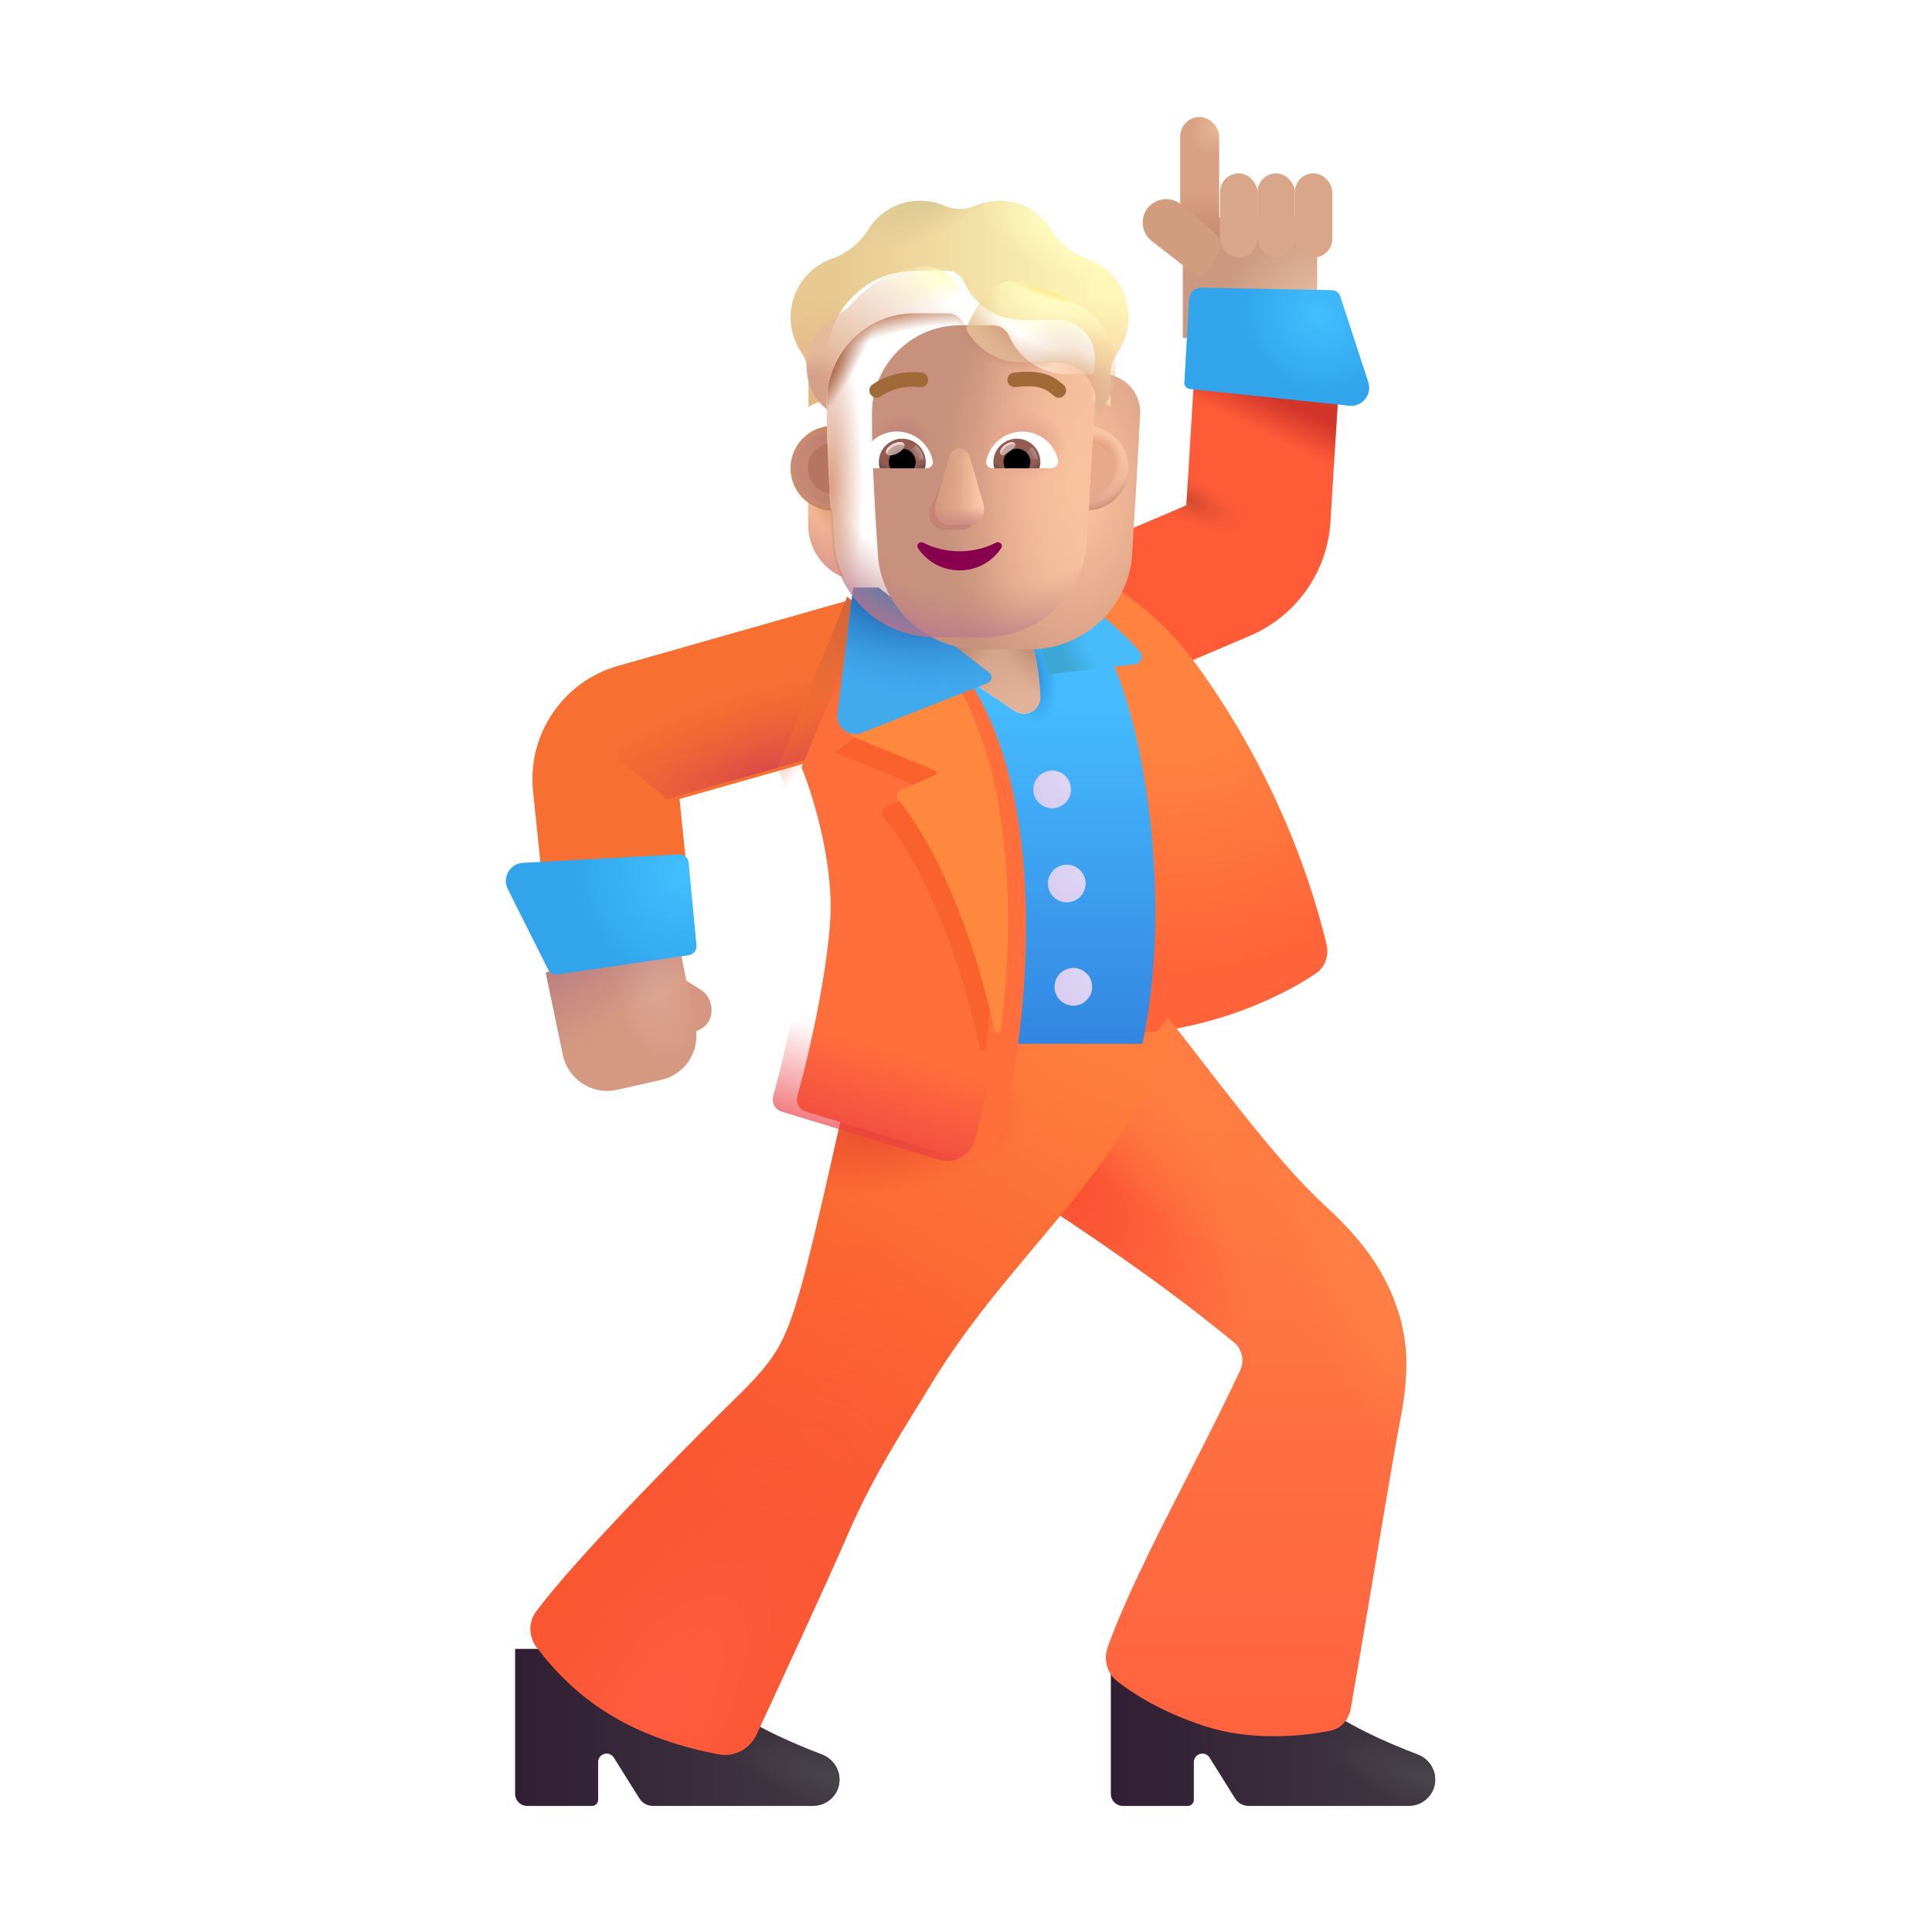<svg width="32" height="32" viewBox="0 0 32 32" fill="none" xmlns="http://www.w3.org/2000/svg">
<g filter="url(#filter0_i_4002_617)">
<path d="M8.532 29.863V27.461H10.258L11.899 28.305C12.398 28.709 13.111 29.017 13.614 29.209C13.841 29.295 13.961 29.545 13.879 29.774C13.816 29.947 13.651 30.062 13.467 30.062H10.815C10.724 30.062 10.639 30.016 10.591 29.939L10.167 29.261C10.141 29.22 10.096 29.195 10.048 29.195C9.97 29.195 9.907 29.258 9.907 29.336V29.96C9.907 30.017 9.861 30.062 9.805 30.062H8.732C8.622 30.062 8.532 29.973 8.532 29.863Z" fill="url(#paint0_linear_4002_617)"/>
<path d="M8.532 29.863V27.461H10.258L11.899 28.305C12.398 28.709 13.111 29.017 13.614 29.209C13.841 29.295 13.961 29.545 13.879 29.774C13.816 29.947 13.651 30.062 13.467 30.062H10.815C10.724 30.062 10.639 30.016 10.591 29.939L10.167 29.261C10.141 29.22 10.096 29.195 10.048 29.195C9.97 29.195 9.907 29.258 9.907 29.336V29.96C9.907 30.017 9.861 30.062 9.805 30.062H8.732C8.622 30.062 8.532 29.973 8.532 29.863Z" fill="url(#paint1_radial_4002_617)"/>
</g>
<g filter="url(#filter1_i_4002_617)">
<path d="M18.399 29.863V27.461H20.126L21.766 28.305C22.265 28.709 22.978 29.017 23.482 29.209C23.708 29.295 23.828 29.545 23.746 29.774C23.683 29.947 23.518 30.062 23.334 30.062H20.682C20.591 30.062 20.507 30.016 20.458 29.939L20.034 29.261C20.009 29.22 19.963 29.195 19.915 29.195C19.837 29.195 19.774 29.258 19.774 29.336V29.96C19.774 30.017 19.729 30.062 19.672 30.062H18.599C18.489 30.062 18.399 29.973 18.399 29.863Z" fill="url(#paint2_linear_4002_617)"/>
<path d="M18.399 29.863V27.461H20.126L21.766 28.305C22.265 28.709 22.978 29.017 23.482 29.209C23.708 29.295 23.828 29.545 23.746 29.774C23.683 29.947 23.518 30.062 23.334 30.062H20.682C20.591 30.062 20.507 30.016 20.458 29.939L20.034 29.261C20.009 29.22 19.963 29.195 19.915 29.195C19.837 29.195 19.774 29.258 19.774 29.336V29.96C19.774 30.017 19.729 30.062 19.672 30.062H18.599C18.489 30.062 18.399 29.973 18.399 29.863Z" fill="url(#paint3_radial_4002_617)"/>
</g>
<g filter="url(#filter2_ii_4002_617)">
<path fill-rule="evenodd" clip-rule="evenodd" d="M21.964 6.362L21.837 8.44C21.787 9.272 21.27 10.004 20.503 10.331L17.048 11.8L16.109 9.591L19.45 8.17L19.568 6.216L21.964 6.362Z" fill="#FF5B37"/>
<path fill-rule="evenodd" clip-rule="evenodd" d="M21.964 6.362L21.837 8.44C21.787 9.272 21.27 10.004 20.503 10.331L17.048 11.8L16.109 9.591L19.45 8.17L19.568 6.216L21.964 6.362Z" fill="url(#paint4_radial_4002_617)"/>
<path fill-rule="evenodd" clip-rule="evenodd" d="M21.964 6.362L21.837 8.44C21.787 9.272 21.27 10.004 20.503 10.331L17.048 11.8L16.109 9.591L19.45 8.17L19.568 6.216L21.964 6.362Z" fill="url(#paint5_linear_4002_617)"/>
</g>
<g filter="url(#filter3_i_4002_617)">
<path d="M19.438 11.086C18.638 10.098 17.73 9.654 17.36 9.539L16.798 9.727L18.032 17.398C19.608 17.398 20.874 16.823 21.542 16.376C21.698 16.271 21.766 16.079 21.722 15.896C21.334 14.278 20.549 12.557 19.438 11.086Z" fill="url(#paint6_radial_4002_617)"/>
</g>
<g filter="url(#filter4_i_4002_617)">
<path d="M21.438 20.164C20.614 19.411 19.495 17.87 18.845 17.055L16.587 20.023C18.46 21.243 19.361 21.963 19.932 22.428C20.07 22.54 20.118 22.73 20.044 22.892C19.895 23.214 19.616 23.788 19.032 24.922C18.593 25.774 18.094 26.782 17.846 27.486C17.775 27.688 17.834 27.912 18.003 28.045C18.283 28.265 18.743 28.555 19.45 28.789C20.195 29.035 21.052 28.967 21.542 28.864C21.717 28.827 21.84 28.68 21.872 28.504C22.144 26.953 22.579 24.289 22.684 23.762C22.774 23.312 22.872 22.645 22.684 22.012C22.497 21.379 22.165 20.828 21.438 20.164Z" fill="url(#paint7_linear_4002_617)"/>
<path d="M21.438 20.164C20.614 19.411 19.495 17.87 18.845 17.055L16.587 20.023C18.46 21.243 19.361 21.963 19.932 22.428C20.07 22.54 20.118 22.73 20.044 22.892C19.895 23.214 19.616 23.788 19.032 24.922C18.593 25.774 18.094 26.782 17.846 27.486C17.775 27.688 17.834 27.912 18.003 28.045C18.283 28.265 18.743 28.555 19.45 28.789C20.195 29.035 21.052 28.967 21.542 28.864C21.717 28.827 21.84 28.68 21.872 28.504C22.144 26.953 22.579 24.289 22.684 23.762C22.774 23.312 22.872 22.645 22.684 22.012C22.497 21.379 22.165 20.828 21.438 20.164Z" fill="url(#paint8_radial_4002_617)"/>
<path d="M21.438 20.164C20.614 19.411 19.495 17.87 18.845 17.055L16.587 20.023C18.46 21.243 19.361 21.963 19.932 22.428C20.07 22.54 20.118 22.73 20.044 22.892C19.895 23.214 19.616 23.788 19.032 24.922C18.593 25.774 18.094 26.782 17.846 27.486C17.775 27.688 17.834 27.912 18.003 28.045C18.283 28.265 18.743 28.555 19.45 28.789C20.195 29.035 21.052 28.967 21.542 28.864C21.717 28.827 21.84 28.68 21.872 28.504C22.144 26.953 22.579 24.289 22.684 23.762C22.774 23.312 22.872 22.645 22.684 22.012C22.497 21.379 22.165 20.828 21.438 20.164Z" fill="url(#paint9_radial_4002_617)"/>
<path d="M21.438 20.164C20.614 19.411 19.495 17.87 18.845 17.055L16.587 20.023C18.46 21.243 19.361 21.963 19.932 22.428C20.07 22.54 20.118 22.73 20.044 22.892C19.895 23.214 19.616 23.788 19.032 24.922C18.593 25.774 18.094 26.782 17.846 27.486C17.775 27.688 17.834 27.912 18.003 28.045C18.283 28.265 18.743 28.555 19.45 28.789C20.195 29.035 21.052 28.967 21.542 28.864C21.717 28.827 21.84 28.68 21.872 28.504C22.144 26.953 22.579 24.289 22.684 23.762C22.774 23.312 22.872 22.645 22.684 22.012C22.497 21.379 22.165 20.828 21.438 20.164Z" fill="url(#paint10_radial_4002_617)"/>
</g>
<g filter="url(#filter5_i_4002_617)">
<path d="M12.766 21.523C12.983 20.775 13.532 18.271 13.797 17.109L14.219 17.289H18.903C18.087 19.688 16.239 20.946 14.899 23.164C14.49 23.841 13.985 24.594 13.547 25.602C13.177 26.455 12.493 27.928 12.031 28.926C11.92 29.165 11.665 29.306 11.406 29.257C9.873 28.963 9.021 28.313 8.393 27.491C8.257 27.313 8.247 27.073 8.38 26.893C9.101 25.924 11.111 23.919 11.719 23.324C12.395 22.664 12.516 22.387 12.766 21.523Z" fill="url(#paint11_linear_4002_617)"/>
<path d="M12.766 21.523C12.983 20.775 13.532 18.271 13.797 17.109L14.219 17.289H18.903C18.087 19.688 16.239 20.946 14.899 23.164C14.49 23.841 13.985 24.594 13.547 25.602C13.177 26.455 12.493 27.928 12.031 28.926C11.92 29.165 11.665 29.306 11.406 29.257C9.873 28.963 9.021 28.313 8.393 27.491C8.257 27.313 8.247 27.073 8.38 26.893C9.101 25.924 11.111 23.919 11.719 23.324C12.395 22.664 12.516 22.387 12.766 21.523Z" fill="url(#paint12_radial_4002_617)"/>
<path d="M12.766 21.523C12.983 20.775 13.532 18.271 13.797 17.109L14.219 17.289H18.903C18.087 19.688 16.239 20.946 14.899 23.164C14.49 23.841 13.985 24.594 13.547 25.602C13.177 26.455 12.493 27.928 12.031 28.926C11.92 29.165 11.665 29.306 11.406 29.257C9.873 28.963 9.021 28.313 8.393 27.491C8.257 27.313 8.247 27.073 8.38 26.893C9.101 25.924 11.111 23.919 11.719 23.324C12.395 22.664 12.516 22.387 12.766 21.523Z" fill="url(#paint13_radial_4002_617)"/>
<path d="M12.766 21.523C12.983 20.775 13.532 18.271 13.797 17.109L14.219 17.289H18.903C18.087 19.688 16.239 20.946 14.899 23.164C14.49 23.841 13.985 24.594 13.547 25.602C13.177 26.455 12.493 27.928 12.031 28.926C11.92 29.165 11.665 29.306 11.406 29.257C9.873 28.963 9.021 28.313 8.393 27.491C8.257 27.313 8.247 27.073 8.38 26.893C9.101 25.924 11.111 23.919 11.719 23.324C12.395 22.664 12.516 22.387 12.766 21.523Z" fill="url(#paint14_radial_4002_617)"/>
</g>
<path fill-rule="evenodd" clip-rule="evenodd" d="M18.407 10.93C18.923 12.016 19.438 14.828 18.923 17.289H14.829C14.772 15.544 14.548 11.683 14.11 10.195H17.548L18.407 10.93ZM16.95 10.25C17.038 10.4 17.204 10.894 17.232 11.542C17.242 11.772 16.986 11.898 16.796 11.769L14.555 10.25H16.95Z" fill="url(#paint15_linear_4002_617)"/>
<path fill-rule="evenodd" clip-rule="evenodd" d="M18.407 10.93C18.923 12.016 19.438 14.828 18.923 17.289H14.829C14.772 15.544 14.548 11.683 14.11 10.195H17.548L18.407 10.93ZM16.95 10.25C17.038 10.4 17.204 10.894 17.232 11.542C17.242 11.772 16.986 11.898 16.796 11.769L14.555 10.25H16.95Z" fill="url(#paint16_radial_4002_617)"/>
<g filter="url(#filter6_ii_4002_617)">
<path fill-rule="evenodd" clip-rule="evenodd" d="M10.036 11.029L14.251 9.83L14.907 12.139L11.055 13.234L11.296 15.576L8.909 15.822L8.629 13.104C8.532 12.163 9.125 11.288 10.036 11.029Z" fill="#F77032"/>
</g>
<path d="M14.251 9.83L10.036 11.029C9.661 11.136 9.34 11.347 9.098 11.624L11.057 13.247L11.055 13.234L14.907 12.139L14.251 9.83Z" fill="url(#paint17_radial_4002_617)"/>
<g filter="url(#filter7_i_4002_617)">
<path d="M12.876 12.711L14.03 9.887L15.673 11.305C17.013 13.415 16.636 17.158 16.138 18.901C16.066 19.154 15.798 19.284 15.546 19.207L12.942 18.41C12.836 18.378 12.777 18.266 12.806 18.16C13.001 17.465 13.296 16.146 13.352 15.227C13.408 14.32 13.079 13.203 12.876 12.711Z" fill="#FF6E3B"/>
</g>
<path d="M12.876 12.711L14.033 9.883L15.673 11.305C17.013 13.415 16.636 17.158 16.138 18.901C16.066 19.154 15.798 19.284 15.546 19.207L12.942 18.41C12.836 18.378 12.777 18.266 12.806 18.16C13.001 17.465 13.296 16.146 13.352 15.227C13.408 14.32 13.079 13.203 12.876 12.711Z" fill="url(#paint18_linear_4002_617)"/>
<path d="M12.876 12.711L14.033 9.883L15.673 11.305C17.013 13.415 16.636 17.158 16.138 18.901C16.066 19.154 15.798 19.284 15.546 19.207L12.942 18.41C12.836 18.378 12.777 18.266 12.806 18.16C13.001 17.465 13.296 16.146 13.352 15.227C13.408 14.32 13.079 13.203 12.876 12.711Z" fill="url(#paint19_radial_4002_617)"/>
<path d="M12.876 12.711L14.033 9.883L15.673 11.305C17.013 13.415 16.636 17.158 16.138 18.901C16.066 19.154 15.798 19.284 15.546 19.207L12.942 18.41C12.836 18.378 12.777 18.266 12.806 18.16C13.001 17.465 13.296 16.146 13.352 15.227C13.408 14.32 13.079 13.203 12.876 12.711Z" fill="url(#paint20_radial_4002_617)"/>
<g filter="url(#filter8_f_4002_617)">
<path d="M15.36 11.343L15.524 11.477C16.513 13.034 16.567 15.48 16.327 17.356C16.32 17.412 16.24 17.413 16.229 17.358C15.784 15.325 15.054 14.019 14.631 13.534C14.585 13.48 14.602 13.396 14.666 13.367L15.242 13.116C15.274 13.102 15.274 13.056 15.241 13.043L13.828 12.461L15.36 11.343Z" fill="#FA622D"/>
</g>
<g filter="url(#filter9_i_4002_617)">
<path d="M15.509 11.164L15.673 11.298C16.662 12.855 16.715 15.301 16.476 17.176C16.469 17.232 16.389 17.234 16.377 17.179C15.933 15.145 15.203 13.84 14.78 13.354C14.734 13.301 14.751 13.216 14.815 13.188L15.391 12.937C15.423 12.923 15.423 12.877 15.39 12.863L13.977 12.282L15.509 11.164Z" fill="#FF883F"/>
</g>
<g filter="url(#filter10_i_4002_617)">
<path d="M18.577 10.891C18.347 10.631 17.892 10.184 17.348 9.887H16.731L17.048 11.277C17.32 11.235 18.023 11.157 18.489 11.105C18.599 11.092 18.651 10.974 18.577 10.891Z" fill="#48BCFB"/>
<path d="M18.577 10.891C18.347 10.631 17.892 10.184 17.348 9.887H16.731L17.048 11.277C17.32 11.235 18.023 11.157 18.489 11.105C18.599 11.092 18.651 10.974 18.577 10.891Z" fill="url(#paint21_radial_4002_617)"/>
</g>
<path d="M17.232 11.542C17.204 10.894 17.038 10.4 16.95 10.25H14.555L16.796 11.769C16.986 11.898 17.242 11.772 17.232 11.542Z" fill="url(#paint22_radial_4002_617)"/>
<path d="M17.232 11.542C17.204 10.894 17.038 10.4 16.95 10.25H14.555L16.796 11.769C16.986 11.898 17.242 11.772 17.232 11.542Z" fill="url(#paint23_radial_4002_617)"/>
<path d="M17.232 11.542C17.204 10.894 17.038 10.4 16.95 10.25H14.555L16.796 11.769C16.986 11.898 17.242 11.772 17.232 11.542Z" fill="url(#paint24_radial_4002_617)"/>
<g filter="url(#filter11_i_4002_617)">
<path d="M13.771 11.97L14.032 9.883H14.45L16.283 11.291C16.344 11.338 16.331 11.435 16.259 11.463L14.179 12.286C13.967 12.37 13.742 12.196 13.771 11.97Z" fill="#40AAED"/>
<path d="M13.771 11.97L14.032 9.883H14.45L16.283 11.291C16.344 11.338 16.331 11.435 16.259 11.463L14.179 12.286C13.967 12.37 13.742 12.196 13.771 11.97Z" fill="url(#paint25_radial_4002_617)"/>
</g>
<g filter="url(#filter12_di_4002_617)">
<circle cx="17.552" cy="12.945" r="0.312" fill="url(#paint26_radial_4002_617)"/>
</g>
<g filter="url(#filter13_di_4002_617)">
<circle cx="17.794" cy="14.504" r="0.312" fill="url(#paint27_radial_4002_617)"/>
</g>
<g filter="url(#filter14_di_4002_617)">
<circle cx="17.903" cy="16.215" r="0.312" fill="url(#paint28_radial_4002_617)"/>
</g>
<g filter="url(#filter15_i_4002_617)">
<rect x="10.929" y="16.017" width="1.191" height="0.754" rx="0.377" transform="rotate(32.175 10.929 16.017)" fill="#D79681"/>
</g>
<g filter="url(#filter16_i_4002_617)">
<path d="M9.322 17.597L9.04 16.234L11.212 15.586L11.521 17.134C11.601 17.533 11.348 17.923 10.95 18.012L10.221 18.176C9.812 18.268 9.408 18.007 9.322 17.597Z" fill="url(#paint29_radial_4002_617)"/>
<path d="M9.322 17.597L9.04 16.234L11.212 15.586L11.521 17.134C11.601 17.533 11.348 17.923 10.95 18.012L10.221 18.176C9.812 18.268 9.408 18.007 9.322 17.597Z" fill="url(#paint30_linear_4002_617)"/>
</g>
<g filter="url(#filter17_i_4002_617)">
<path d="M11.099 14.351L8.512 14.491C8.297 14.503 8.164 14.732 8.26 14.925L8.929 16.259C8.958 16.316 9.02 16.349 9.084 16.34L11.258 16.021C11.337 16.009 11.393 15.938 11.386 15.858L11.256 14.487C11.249 14.407 11.179 14.347 11.099 14.351Z" fill="url(#paint31_radial_4002_617)"/>
</g>
<rect x="19.591" y="3.594" width="2.226" height="2.004" fill="url(#paint32_radial_4002_617)"/>
<rect x="19.548" y="1.938" width="0.645" height="2.293" rx="0.322" fill="url(#paint33_radial_4002_617)"/>
<rect x="19.548" y="1.938" width="0.645" height="2.293" rx="0.322" fill="url(#paint34_linear_4002_617)"/>
<g filter="url(#filter18_i_4002_617)">
<path d="M18.915 3.539C19.052 3.374 19.296 3.351 19.461 3.487L19.958 3.898C20.123 4.034 20.168 4.172 20.009 4.444C19.955 4.537 19.802 4.742 19.637 4.606L18.967 4.085C18.802 3.948 18.779 3.704 18.915 3.539Z" fill="#D29C7F"/>
</g>
<g filter="url(#filter19_i_4002_617)">
<rect x="21.197" y="2.871" width="0.62" height="1.395" rx="0.31" fill="#D9A689"/>
</g>
<g filter="url(#filter20_i_4002_617)">
<rect x="20.578" y="2.871" width="0.62" height="1.395" rx="0.31" fill="#D9A689"/>
</g>
<g filter="url(#filter21_i_4002_617)">
<rect x="19.958" y="2.871" width="0.62" height="1.395" rx="0.31" fill="#D9A689"/>
</g>
<g filter="url(#filter22_i_4002_617)">
<path d="M19.545 5.153L19.467 6.538C19.464 6.591 19.503 6.637 19.556 6.643L22.197 6.92C22.413 6.943 22.581 6.736 22.513 6.529L22.049 5.109C22.03 5.049 21.974 5.007 21.91 5.006L19.748 4.965C19.64 4.963 19.551 5.046 19.545 5.153Z" fill="url(#paint35_radial_4002_617)"/>
</g>
<path d="M18.008 8.415C18.153 8.41 18.29 8.361 18.401 8.281V8.686C18.401 9.074 18.169 9.42 17.818 9.563C17.892 9.406 17.943 9.234 17.968 9.05L18.008 8.415Z" fill="url(#paint36_radial_4002_617)"/>
<path d="M13.78 8.415C13.634 8.41 13.498 8.361 13.387 8.281V8.686C13.387 9.074 13.618 9.42 13.97 9.563C13.896 9.406 13.845 9.234 13.819 9.05L13.78 8.415Z" fill="url(#paint37_radial_4002_617)"/>
<path d="M13.78 8.415C13.634 8.41 13.498 8.361 13.387 8.281V8.686C13.387 9.074 13.618 9.42 13.97 9.563C13.896 9.406 13.845 9.234 13.819 9.05L13.78 8.415Z" fill="url(#paint38_radial_4002_617)"/>
<path d="M13.78 8.415C13.634 8.41 13.498 8.361 13.387 8.281V8.686C13.387 9.074 13.618 9.42 13.97 9.563C13.896 9.406 13.845 9.234 13.819 9.05L13.78 8.415Z" fill="url(#paint39_radial_4002_617)"/>
<path d="M13.78 8.415C13.634 8.41 13.498 8.361 13.387 8.281V8.686C13.387 9.074 13.618 9.42 13.97 9.563C13.896 9.406 13.845 9.234 13.819 9.05L13.78 8.415Z" fill="url(#paint40_radial_4002_617)"/>
<g filter="url(#filter23_ii_4002_617)">
<path d="M13.796 9.074C13.908 9.923 14.63 10.555 15.485 10.555H16.306C17.161 10.555 17.883 9.923 17.995 9.074C18.046 8.255 18.098 7.439 18.136 6.62C18.131 6.287 17.869 6.012 17.537 5.998H16.928C16.512 5.998 16.137 5.753 15.966 5.37C15.922 5.261 15.816 5.188 15.698 5.188H15.145C14.342 5.188 13.692 5.846 13.692 6.658C13.692 7.467 13.743 8.263 13.796 9.074Z" fill="url(#paint41_radial_4002_617)"/>
</g>
<path d="M13.796 9.074C13.908 9.923 14.63 10.555 15.485 10.555H16.306C17.161 10.555 17.883 9.923 17.995 9.074C18.046 8.255 18.098 7.439 18.136 6.62C18.131 6.287 17.869 6.012 17.537 5.998H16.928C16.512 5.998 16.137 5.753 15.966 5.37C15.922 5.261 15.816 5.188 15.698 5.188H15.145C14.342 5.188 13.692 5.846 13.692 6.658C13.692 7.467 13.743 8.263 13.796 9.074Z" fill="url(#paint42_linear_4002_617)"/>
<path d="M13.796 9.074C13.908 9.923 14.63 10.555 15.485 10.555H16.306C17.161 10.555 17.883 9.923 17.995 9.074C18.046 8.255 18.098 7.439 18.136 6.62C18.131 6.287 17.869 6.012 17.537 5.998H16.928C16.512 5.998 16.137 5.753 15.966 5.37C15.922 5.261 15.816 5.188 15.698 5.188H15.145C14.342 5.188 13.692 5.846 13.692 6.658C13.692 7.467 13.743 8.263 13.796 9.074Z" fill="url(#paint43_radial_4002_617)"/>
<path d="M13.796 9.074C13.908 9.923 14.63 10.555 15.485 10.555H16.306C17.161 10.555 17.883 9.923 17.995 9.074C18.046 8.255 18.098 7.439 18.136 6.62C18.131 6.287 17.869 6.012 17.537 5.998H16.928C16.512 5.998 16.137 5.753 15.966 5.37C15.922 5.261 15.816 5.188 15.698 5.188H15.145C14.342 5.188 13.692 5.846 13.692 6.658C13.692 7.467 13.743 8.263 13.796 9.074Z" fill="url(#paint44_radial_4002_617)"/>
<path d="M13.796 9.074C13.908 9.923 14.63 10.555 15.485 10.555H16.306C17.161 10.555 17.883 9.923 17.995 9.074C18.046 8.255 18.098 7.439 18.136 6.62C18.131 6.287 17.869 6.012 17.537 5.998H16.928C16.512 5.998 16.137 5.753 15.966 5.37C15.922 5.261 15.816 5.188 15.698 5.188H15.145C14.342 5.188 13.692 5.846 13.692 6.658C13.692 7.467 13.743 8.263 13.796 9.074Z" fill="url(#paint45_radial_4002_617)"/>
<path d="M13.796 9.074C13.908 9.923 14.63 10.555 15.485 10.555H16.306C17.161 10.555 17.883 9.923 17.995 9.074C18.046 8.255 18.098 7.439 18.136 6.62C18.131 6.287 17.869 6.012 17.537 5.998H16.928C16.512 5.998 16.137 5.753 15.966 5.37C15.922 5.261 15.816 5.188 15.698 5.188H15.145C14.342 5.188 13.692 5.846 13.692 6.658C13.692 7.467 13.743 8.263 13.796 9.074Z" fill="url(#paint46_radial_4002_617)"/>
<path d="M13.796 9.074C13.908 9.923 14.63 10.555 15.485 10.555H16.306C17.161 10.555 17.883 9.923 17.995 9.074C18.046 8.255 18.098 7.439 18.136 6.62C18.131 6.287 17.869 6.012 17.537 5.998H16.928C16.512 5.998 16.137 5.753 15.966 5.37C15.922 5.261 15.816 5.188 15.698 5.188H15.145C14.342 5.188 13.692 5.846 13.692 6.658C13.692 7.467 13.743 8.263 13.796 9.074Z" fill="url(#paint47_radial_4002_617)"/>
<path d="M13.796 9.074C13.908 9.923 14.63 10.555 15.485 10.555H16.306C17.161 10.555 17.883 9.923 17.995 9.074C18.046 8.255 18.098 7.439 18.136 6.62C18.131 6.287 17.869 6.012 17.537 5.998H16.928C16.512 5.998 16.137 5.753 15.966 5.37C15.922 5.261 15.816 5.188 15.698 5.188H15.145C14.342 5.188 13.692 5.846 13.692 6.658C13.692 7.467 13.743 8.263 13.796 9.074Z" fill="url(#paint48_radial_4002_617)"/>
<path d="M13.796 9.074C13.908 9.923 14.63 10.555 15.485 10.555H16.306C17.161 10.555 17.883 9.923 17.995 9.074C18.046 8.255 18.098 7.439 18.136 6.62C18.131 6.287 17.869 6.012 17.537 5.998H16.928C16.512 5.998 16.137 5.753 15.966 5.37C15.922 5.261 15.816 5.188 15.698 5.188H15.145C14.342 5.188 13.692 5.846 13.692 6.658C13.692 7.467 13.743 8.263 13.796 9.074Z" fill="url(#paint49_radial_4002_617)"/>
<g filter="url(#filter24_f_4002_617)">
<path d="M15.707 7.725L15.406 8.445C15.361 8.61 15.467 8.774 15.617 8.774H15.937C16.087 8.774 16.192 8.607 16.148 8.445L15.932 7.646C15.886 7.469 15.755 7.548 15.707 7.725Z" fill="#C48377"/>
</g>
<g filter="url(#filter25_f_4002_617)">
<path d="M15.727 7.561L15.496 8.36C15.449 8.525 15.562 8.689 15.723 8.689H16.065C16.225 8.689 16.338 8.522 16.291 8.36L16.06 7.561C16.01 7.384 15.779 7.384 15.727 7.561Z" fill="url(#paint50_linear_4002_617)"/>
<path d="M15.727 7.561L15.496 8.36C15.449 8.525 15.562 8.689 15.723 8.689H16.065C16.225 8.689 16.338 8.522 16.291 8.36L16.06 7.561C16.01 7.384 15.779 7.384 15.727 7.561Z" fill="url(#paint51_linear_4002_617)"/>
<path d="M15.727 7.561L15.496 8.36C15.449 8.525 15.562 8.689 15.723 8.689H16.065C16.225 8.689 16.338 8.522 16.291 8.36L16.06 7.561C16.01 7.384 15.779 7.384 15.727 7.561Z" fill="url(#paint52_linear_4002_617)"/>
<path d="M15.727 7.561L15.496 8.36C15.449 8.525 15.562 8.689 15.723 8.689H16.065C16.225 8.689 16.338 8.522 16.291 8.36L16.06 7.561C16.01 7.384 15.779 7.384 15.727 7.561Z" fill="url(#paint53_linear_4002_617)"/>
</g>
<path d="M15.894 9.131C15.673 9.131 15.466 9.079 15.291 8.988C15.232 8.958 15.168 9.025 15.205 9.079C15.351 9.3 15.605 9.447 15.894 9.447C16.183 9.447 16.437 9.3 16.582 9.079C16.62 9.023 16.556 8.958 16.496 8.988C16.322 9.079 16.117 9.131 15.894 9.131Z" fill="url(#paint54_radial_4002_617)"/>
<g filter="url(#filter26_ii_4002_617)">
<path d="M18.005 4.983C18.228 5.06 18.429 5.216 18.556 5.44C18.759 5.797 18.729 6.224 18.51 6.539C18.434 6.651 18.392 6.784 18.392 6.919V7.435C18.311 7.379 18.203 7.337 18.102 7.319L18.136 6.62C18.132 6.287 17.869 6.012 17.537 5.998H16.928C16.513 5.998 16.137 5.753 15.966 5.37C15.922 5.261 15.816 5.188 15.699 5.188H15.145C14.343 5.188 13.692 5.846 13.692 6.658L13.706 7.326C13.595 7.342 13.48 7.379 13.393 7.441V6.919C13.393 6.784 13.351 6.651 13.275 6.539C13.067 6.233 13.03 5.823 13.213 5.475C13.339 5.235 13.545 5.067 13.778 4.986C14.027 4.897 14.239 4.729 14.38 4.503C14.559 4.216 14.875 4.025 15.237 4.025C15.378 4.025 15.512 4.055 15.636 4.106C15.802 4.179 15.989 4.179 16.155 4.106C16.277 4.055 16.411 4.025 16.552 4.025C16.919 4.025 17.239 4.223 17.417 4.517C17.55 4.738 17.76 4.899 18.005 4.983Z" fill="url(#paint55_linear_4002_617)"/>
<path d="M18.005 4.983C18.228 5.06 18.429 5.216 18.556 5.44C18.759 5.797 18.729 6.224 18.51 6.539C18.434 6.651 18.392 6.784 18.392 6.919V7.435C18.311 7.379 18.203 7.337 18.102 7.319L18.136 6.62C18.132 6.287 17.869 6.012 17.537 5.998H16.928C16.513 5.998 16.137 5.753 15.966 5.37C15.922 5.261 15.816 5.188 15.699 5.188H15.145C14.343 5.188 13.692 5.846 13.692 6.658L13.706 7.326C13.595 7.342 13.48 7.379 13.393 7.441V6.919C13.393 6.784 13.351 6.651 13.275 6.539C13.067 6.233 13.03 5.823 13.213 5.475C13.339 5.235 13.545 5.067 13.778 4.986C14.027 4.897 14.239 4.729 14.38 4.503C14.559 4.216 14.875 4.025 15.237 4.025C15.378 4.025 15.512 4.055 15.636 4.106C15.802 4.179 15.989 4.179 16.155 4.106C16.277 4.055 16.411 4.025 16.552 4.025C16.919 4.025 17.239 4.223 17.417 4.517C17.55 4.738 17.76 4.899 18.005 4.983Z" fill="url(#paint56_radial_4002_617)"/>
<path d="M18.005 4.983C18.228 5.06 18.429 5.216 18.556 5.44C18.759 5.797 18.729 6.224 18.51 6.539C18.434 6.651 18.392 6.784 18.392 6.919V7.435C18.311 7.379 18.203 7.337 18.102 7.319L18.136 6.62C18.132 6.287 17.869 6.012 17.537 5.998H16.928C16.513 5.998 16.137 5.753 15.966 5.37C15.922 5.261 15.816 5.188 15.699 5.188H15.145C14.343 5.188 13.692 5.846 13.692 6.658L13.706 7.326C13.595 7.342 13.48 7.379 13.393 7.441V6.919C13.393 6.784 13.351 6.651 13.275 6.539C13.067 6.233 13.03 5.823 13.213 5.475C13.339 5.235 13.545 5.067 13.778 4.986C14.027 4.897 14.239 4.729 14.38 4.503C14.559 4.216 14.875 4.025 15.237 4.025C15.378 4.025 15.512 4.055 15.636 4.106C15.802 4.179 15.989 4.179 16.155 4.106C16.277 4.055 16.411 4.025 16.552 4.025C16.919 4.025 17.239 4.223 17.417 4.517C17.55 4.738 17.76 4.899 18.005 4.983Z" fill="url(#paint57_radial_4002_617)"/>
<path d="M18.005 4.983C18.228 5.06 18.429 5.216 18.556 5.44C18.759 5.797 18.729 6.224 18.51 6.539C18.434 6.651 18.392 6.784 18.392 6.919V7.435C18.311 7.379 18.203 7.337 18.102 7.319L18.136 6.62C18.132 6.287 17.869 6.012 17.537 5.998H16.928C16.513 5.998 16.137 5.753 15.966 5.37C15.922 5.261 15.816 5.188 15.699 5.188H15.145C14.343 5.188 13.692 5.846 13.692 6.658L13.706 7.326C13.595 7.342 13.48 7.379 13.393 7.441V6.919C13.393 6.784 13.351 6.651 13.275 6.539C13.067 6.233 13.03 5.823 13.213 5.475C13.339 5.235 13.545 5.067 13.778 4.986C14.027 4.897 14.239 4.729 14.38 4.503C14.559 4.216 14.875 4.025 15.237 4.025C15.378 4.025 15.512 4.055 15.636 4.106C15.802 4.179 15.989 4.179 16.155 4.106C16.277 4.055 16.411 4.025 16.552 4.025C16.919 4.025 17.239 4.223 17.417 4.517C17.55 4.738 17.76 4.899 18.005 4.983Z" fill="url(#paint58_radial_4002_617)"/>
<path d="M18.005 4.983C18.228 5.06 18.429 5.216 18.556 5.44C18.759 5.797 18.729 6.224 18.51 6.539C18.434 6.651 18.392 6.784 18.392 6.919V7.435C18.311 7.379 18.203 7.337 18.102 7.319L18.136 6.62C18.132 6.287 17.869 6.012 17.537 5.998H16.928C16.513 5.998 16.137 5.753 15.966 5.37C15.922 5.261 15.816 5.188 15.699 5.188H15.145C14.343 5.188 13.692 5.846 13.692 6.658L13.706 7.326C13.595 7.342 13.48 7.379 13.393 7.441V6.919C13.393 6.784 13.351 6.651 13.275 6.539C13.067 6.233 13.03 5.823 13.213 5.475C13.339 5.235 13.545 5.067 13.778 4.986C14.027 4.897 14.239 4.729 14.38 4.503C14.559 4.216 14.875 4.025 15.237 4.025C15.378 4.025 15.512 4.055 15.636 4.106C15.802 4.179 15.989 4.179 16.155 4.106C16.277 4.055 16.411 4.025 16.552 4.025C16.919 4.025 17.239 4.223 17.417 4.517C17.55 4.738 17.76 4.899 18.005 4.983Z" fill="url(#paint59_radial_4002_617)"/>
</g>
<g filter="url(#filter27_i_4002_617)">
<path d="M17.517 6.576C17.441 6.51 17.352 6.439 17.218 6.397C17.086 6.356 16.92 6.344 16.691 6.372C16.625 6.38 16.578 6.441 16.586 6.507C16.594 6.573 16.654 6.62 16.72 6.612C16.929 6.586 17.057 6.599 17.145 6.627C17.232 6.654 17.29 6.698 17.358 6.758C17.409 6.802 17.485 6.796 17.529 6.746C17.572 6.696 17.567 6.62 17.517 6.576Z" fill="#A06937"/>
</g>
<g filter="url(#filter28_i_4002_617)">
<path d="M14.411 6.529C14.45 6.505 14.506 6.475 14.578 6.447C14.72 6.391 14.923 6.343 15.167 6.372C15.233 6.38 15.28 6.441 15.272 6.507C15.264 6.573 15.204 6.62 15.138 6.612C14.943 6.588 14.78 6.627 14.666 6.672C14.609 6.694 14.564 6.718 14.535 6.736C14.52 6.744 14.509 6.752 14.502 6.756L14.495 6.762L14.493 6.762C14.441 6.803 14.366 6.793 14.325 6.741C14.284 6.688 14.293 6.613 14.346 6.572L14.411 6.529Z" fill="#A06937"/>
</g>
<g filter="url(#filter29_f_4002_617)">
<path d="M15.995 5.43C15.985 5.41 15.975 5.391 15.966 5.37C15.922 5.261 15.816 5.188 15.698 5.188H15.145C14.342 5.188 13.692 5.846 13.692 6.658V6.777C13.544 6.665 13.358 6.427 13.358 6.043C13.358 5.577 13.698 5.342 13.915 5.192C13.976 5.149 14.028 5.113 14.059 5.081C14.072 5.068 14.087 5.052 14.102 5.036C14.254 4.875 14.525 4.587 14.998 4.462C15.064 4.444 15.131 4.431 15.196 4.42C15.663 4.345 16.004 4.764 16.004 5.237V5.424L15.995 5.43Z" fill="url(#paint60_radial_4002_617)"/>
<path d="M15.995 5.43C15.985 5.41 15.975 5.391 15.966 5.37C15.922 5.261 15.816 5.188 15.698 5.188H15.145C14.342 5.188 13.692 5.846 13.692 6.658V6.777C13.544 6.665 13.358 6.427 13.358 6.043C13.358 5.577 13.698 5.342 13.915 5.192C13.976 5.149 14.028 5.113 14.059 5.081C14.072 5.068 14.087 5.052 14.102 5.036C14.254 4.875 14.525 4.587 14.998 4.462C15.064 4.444 15.131 4.431 15.196 4.42C15.663 4.345 16.004 4.764 16.004 5.237V5.424L15.995 5.43Z" fill="url(#paint61_radial_4002_617)"/>
</g>
<g filter="url(#filter30_f_4002_617)">
<path d="M18.16 6.896L18.148 6.622C18.143 6.29 17.869 6.016 17.537 6.002H16.928C16.541 6.002 16.189 5.791 16.004 5.454V5.454C16.004 5.454 16.317 4.55 16.837 4.667C17.217 4.753 17.623 4.887 17.934 5.09C18.692 5.585 18.56 6.476 18.16 6.896Z" fill="url(#paint62_radial_4002_617)"/>
<path d="M18.16 6.896L18.148 6.622C18.143 6.29 17.869 6.016 17.537 6.002H16.928C16.541 6.002 16.189 5.791 16.004 5.454V5.454C16.004 5.454 16.317 4.55 16.837 4.667C17.217 4.753 17.623 4.887 17.934 5.09C18.692 5.585 18.56 6.476 18.16 6.896Z" fill="url(#paint63_radial_4002_617)"/>
<path d="M18.16 6.896L18.148 6.622C18.143 6.29 17.869 6.016 17.537 6.002H16.928C16.541 6.002 16.189 5.791 16.004 5.454V5.454C16.004 5.454 16.317 4.55 16.837 4.667C17.217 4.753 17.623 4.887 17.934 5.09C18.692 5.585 18.56 6.476 18.16 6.896Z" fill="url(#paint64_radial_4002_617)"/>
<path d="M18.16 6.896L18.148 6.622C18.143 6.29 17.869 6.016 17.537 6.002H16.928C16.541 6.002 16.189 5.791 16.004 5.454V5.454C16.004 5.454 16.317 4.55 16.837 4.667C17.217 4.753 17.623 4.887 17.934 5.09C18.692 5.585 18.56 6.476 18.16 6.896Z" fill="url(#paint65_radial_4002_617)"/>
<path d="M18.16 6.896L18.148 6.622C18.143 6.29 17.869 6.016 17.537 6.002H16.928C16.541 6.002 16.189 5.791 16.004 5.454V5.454C16.004 5.454 16.317 4.55 16.837 4.667C17.217 4.753 17.623 4.887 17.934 5.09C18.692 5.585 18.56 6.476 18.16 6.896Z" fill="url(#paint66_radial_4002_617)"/>
<path d="M18.16 6.896L18.148 6.622C18.143 6.29 17.869 6.016 17.537 6.002H16.928C16.541 6.002 16.189 5.791 16.004 5.454V5.454C16.004 5.454 16.317 4.55 16.837 4.667C17.217 4.753 17.623 4.887 17.934 5.09C18.692 5.585 18.56 6.476 18.16 6.896Z" fill="url(#paint67_radial_4002_617)"/>
</g>
<path d="M16.933 7.148C17.217 7.148 17.457 7.343 17.522 7.608C17.542 7.684 17.484 7.756 17.406 7.756H16.436C16.374 7.756 16.325 7.7 16.337 7.638C16.392 7.359 16.637 7.148 16.933 7.148Z" fill="white"/>
<path d="M16.843 7.266C17.059 7.266 17.232 7.44 17.232 7.654C17.232 7.689 17.226 7.724 17.217 7.756H16.468C16.459 7.723 16.454 7.689 16.454 7.654C16.454 7.44 16.628 7.266 16.843 7.266Z" fill="url(#paint68_radial_4002_617)"/>
<path d="M16.621 7.654C16.621 7.53 16.72 7.432 16.844 7.432C16.967 7.432 17.066 7.53 17.066 7.654C17.066 7.691 17.057 7.726 17.041 7.756H16.648C16.63 7.726 16.621 7.691 16.621 7.654Z" fill="black"/>
<g filter="url(#filter31_f_4002_617)">
<path d="M16.815 7.348C16.843 7.385 16.785 7.43 16.719 7.479C16.653 7.528 16.605 7.563 16.577 7.526C16.549 7.489 16.58 7.419 16.646 7.37C16.712 7.321 16.787 7.311 16.815 7.348Z" fill="#C7A7A3"/>
<path d="M16.815 7.348C16.843 7.385 16.785 7.43 16.719 7.479C16.653 7.528 16.605 7.563 16.577 7.526C16.549 7.489 16.58 7.419 16.646 7.37C16.712 7.321 16.787 7.311 16.815 7.348Z" fill="url(#paint69_radial_4002_617)"/>
</g>
<g filter="url(#filter32_f_4002_617)">
<path d="M17.189 7.603C17.175 7.502 17.116 7.427 17.088 7.402L16.975 7.526L17.026 7.625L17.189 7.603Z" fill="url(#paint70_linear_4002_617)"/>
</g>
<path d="M14.854 7.147C14.57 7.147 14.33 7.343 14.265 7.608C14.246 7.684 14.304 7.756 14.381 7.756H15.352C15.413 7.756 15.463 7.7 15.45 7.638C15.396 7.359 15.149 7.147 14.854 7.147Z" fill="white"/>
<path d="M14.944 7.266C14.729 7.266 14.556 7.44 14.556 7.654C14.556 7.689 14.561 7.724 14.57 7.756H15.32C15.329 7.722 15.334 7.689 15.334 7.654C15.332 7.44 15.159 7.266 14.944 7.266Z" fill="url(#paint71_radial_4002_617)"/>
<path d="M15.166 7.654C15.166 7.53 15.068 7.432 14.944 7.432C14.821 7.432 14.722 7.53 14.722 7.654C14.722 7.691 14.731 7.726 14.747 7.756H15.14C15.156 7.726 15.166 7.691 15.166 7.654Z" fill="black"/>
<g filter="url(#filter33_f_4002_617)">
<path d="M15.299 7.608C15.299 7.483 15.197 7.399 15.169 7.374L15.044 7.495L15.121 7.652L15.299 7.608Z" fill="url(#paint72_linear_4002_617)"/>
</g>
<g filter="url(#filter34_f_4002_617)">
<ellipse cx="14.827" cy="7.432" rx="0.169" ry="0.086" transform="rotate(-27.914 14.827 7.432)" fill="#C7A7A3" fill-opacity="0.9"/>
<ellipse cx="14.827" cy="7.432" rx="0.169" ry="0.086" transform="rotate(-27.914 14.827 7.432)" fill="url(#paint73_radial_4002_617)"/>
</g>
<path d="M18.034 8.454C18.062 7.992 18.09 7.53 18.114 7.067C18.443 7.124 18.692 7.411 18.692 7.756C18.692 8.129 18.401 8.433 18.034 8.454Z" fill="url(#paint74_linear_4002_617)"/>
<path d="M18.034 8.454C18.062 7.992 18.09 7.53 18.114 7.067C18.443 7.124 18.692 7.411 18.692 7.756C18.692 8.129 18.401 8.433 18.034 8.454Z" fill="url(#paint75_radial_4002_617)"/>
<path d="M18.034 8.454C18.062 7.992 18.09 7.53 18.114 7.067C18.443 7.124 18.692 7.411 18.692 7.756C18.692 8.129 18.401 8.433 18.034 8.454Z" fill="url(#paint76_radial_4002_617)"/>
<path d="M13.696 7.063C13.357 7.111 13.095 7.403 13.095 7.756C13.095 8.13 13.388 8.435 13.757 8.455C13.728 7.99 13.705 7.528 13.696 7.063Z" fill="url(#paint77_linear_4002_617)"/>
<path d="M13.696 7.063C13.357 7.111 13.095 7.403 13.095 7.756C13.095 8.13 13.388 8.435 13.757 8.455C13.728 7.99 13.705 7.528 13.696 7.063Z" fill="url(#paint78_radial_4002_617)"/>
<g filter="url(#filter35_f_4002_617)">
<path d="M13.704 7.351C13.518 7.392 13.379 7.558 13.379 7.756C13.379 7.967 13.536 8.141 13.74 8.168C13.725 7.895 13.712 7.623 13.704 7.351Z" fill="#B57562"/>
</g>
<g filter="url(#filter36_f_4002_617)">
<path d="M18.051 8.172C18.068 7.896 18.084 7.62 18.099 7.344C18.304 7.37 18.463 7.544 18.463 7.756C18.463 7.984 18.279 8.17 18.051 8.172Z" fill="#E6AA8B"/>
</g>
<defs>
<filter id="filter0_i_4002_617" x="8.532" y="27.311" width="5.373" height="2.752" filterUnits="userSpaceOnUse" color-interpolation-filters="sRGB">
<feFlood flood-opacity="0" result="BackgroundImageFix"/>
<feBlend mode="normal" in="SourceGraphic" in2="BackgroundImageFix" result="shape"/>
<feColorMatrix in="SourceAlpha" type="matrix" values="0 0 0 0 0 0 0 0 0 0 0 0 0 0 0 0 0 0 127 0" result="hardAlpha"/>
<feOffset dy="-0.15"/>
<feGaussianBlur stdDeviation="0.125"/>
<feComposite in2="hardAlpha" operator="arithmetic" k2="-1" k3="1"/>
<feColorMatrix type="matrix" values="0 0 0 0 0.216 0 0 0 0 0.118 0 0 0 0 0.29 0 0 0 1 0"/>
<feBlend mode="normal" in2="shape" result="effect1_innerShadow_4002_617"/>
</filter>
<filter id="filter1_i_4002_617" x="18.399" y="27.311" width="5.373" height="2.752" filterUnits="userSpaceOnUse" color-interpolation-filters="sRGB">
<feFlood flood-opacity="0" result="BackgroundImageFix"/>
<feBlend mode="normal" in="SourceGraphic" in2="BackgroundImageFix" result="shape"/>
<feColorMatrix in="SourceAlpha" type="matrix" values="0 0 0 0 0 0 0 0 0 0 0 0 0 0 0 0 0 0 127 0" result="hardAlpha"/>
<feOffset dy="-0.15"/>
<feGaussianBlur stdDeviation="0.125"/>
<feComposite in2="hardAlpha" operator="arithmetic" k2="-1" k3="1"/>
<feColorMatrix type="matrix" values="0 0 0 0 0.216 0 0 0 0 0.118 0 0 0 0 0.29 0 0 0 1 0"/>
<feBlend mode="normal" in2="shape" result="effect1_innerShadow_4002_617"/>
</filter>
<filter id="filter2_ii_4002_617" x="16.109" y="6.216" width="6.055" height="5.783" filterUnits="userSpaceOnUse" color-interpolation-filters="sRGB">
<feFlood flood-opacity="0" result="BackgroundImageFix"/>
<feBlend mode="normal" in="SourceGraphic" in2="BackgroundImageFix" result="shape"/>
<feColorMatrix in="SourceAlpha" type="matrix" values="0 0 0 0 0 0 0 0 0 0 0 0 0 0 0 0 0 0 127 0" result="hardAlpha"/>
<feOffset/>
<feGaussianBlur stdDeviation="1"/>
<feComposite in2="hardAlpha" operator="arithmetic" k2="-1" k3="1"/>
<feColorMatrix type="matrix" values="0 0 0 0 0.808 0 0 0 0 0.306 0 0 0 0 0.212 0 0 0 1 0"/>
<feBlend mode="normal" in2="shape" result="effect1_innerShadow_4002_617"/>
<feColorMatrix in="SourceAlpha" type="matrix" values="0 0 0 0 0 0 0 0 0 0 0 0 0 0 0 0 0 0 127 0" result="hardAlpha"/>
<feOffset dx="0.2" dy="0.2"/>
<feGaussianBlur stdDeviation="0.3"/>
<feComposite in2="hardAlpha" operator="arithmetic" k2="-1" k3="1"/>
<feColorMatrix type="matrix" values="0 0 0 0 0.812 0 0 0 0 0.31 0 0 0 0 0.212 0 0 0 1 0"/>
<feBlend mode="normal" in2="effect1_innerShadow_4002_617" result="effect2_innerShadow_4002_617"/>
</filter>
<filter id="filter3_i_4002_617" x="16.798" y="9.289" width="5.188" height="8.109" filterUnits="userSpaceOnUse" color-interpolation-filters="sRGB">
<feFlood flood-opacity="0" result="BackgroundImageFix"/>
<feBlend mode="normal" in="SourceGraphic" in2="BackgroundImageFix" result="shape"/>
<feColorMatrix in="SourceAlpha" type="matrix" values="0 0 0 0 0 0 0 0 0 0 0 0 0 0 0 0 0 0 127 0" result="hardAlpha"/>
<feOffset dx="0.25" dy="-0.25"/>
<feGaussianBlur stdDeviation="0.125"/>
<feComposite in2="hardAlpha" operator="arithmetic" k2="-1" k3="1"/>
<feColorMatrix type="matrix" values="0 0 0 0 0.929 0 0 0 0 0.243 0 0 0 0 0.149 0 0 0 1 0"/>
<feBlend mode="normal" in2="shape" result="effect1_innerShadow_4002_617"/>
</filter>
<filter id="filter4_i_4002_617" x="16.587" y="16.855" width="6.705" height="12.103" filterUnits="userSpaceOnUse" color-interpolation-filters="sRGB">
<feFlood flood-opacity="0" result="BackgroundImageFix"/>
<feBlend mode="normal" in="SourceGraphic" in2="BackgroundImageFix" result="shape"/>
<feColorMatrix in="SourceAlpha" type="matrix" values="0 0 0 0 0 0 0 0 0 0 0 0 0 0 0 0 0 0 127 0" result="hardAlpha"/>
<feOffset dx="0.5" dy="-0.2"/>
<feGaussianBlur stdDeviation="0.5"/>
<feComposite in2="hardAlpha" operator="arithmetic" k2="-1" k3="1"/>
<feColorMatrix type="matrix" values="0 0 0 0 0.851 0 0 0 0 0.275 0 0 0 0 0.29 0 0 0 1 0"/>
<feBlend mode="normal" in2="shape" result="effect1_innerShadow_4002_617"/>
</filter>
<filter id="filter5_i_4002_617" x="8.285" y="16.909" width="11.118" height="12.357" filterUnits="userSpaceOnUse" color-interpolation-filters="sRGB">
<feFlood flood-opacity="0" result="BackgroundImageFix"/>
<feBlend mode="normal" in="SourceGraphic" in2="BackgroundImageFix" result="shape"/>
<feColorMatrix in="SourceAlpha" type="matrix" values="0 0 0 0 0 0 0 0 0 0 0 0 0 0 0 0 0 0 127 0" result="hardAlpha"/>
<feOffset dx="0.5" dy="-0.2"/>
<feGaussianBlur stdDeviation="0.375"/>
<feComposite in2="hardAlpha" operator="arithmetic" k2="-1" k3="1"/>
<feColorMatrix type="matrix" values="0 0 0 0 0.82 0 0 0 0 0.361 0 0 0 0 0.22 0 0 0 1 0"/>
<feBlend mode="normal" in2="shape" result="effect1_innerShadow_4002_617"/>
</filter>
<filter id="filter6_ii_4002_617" x="8.619" y="9.83" width="6.488" height="5.992" filterUnits="userSpaceOnUse" color-interpolation-filters="sRGB">
<feFlood flood-opacity="0" result="BackgroundImageFix"/>
<feBlend mode="normal" in="SourceGraphic" in2="BackgroundImageFix" result="shape"/>
<feColorMatrix in="SourceAlpha" type="matrix" values="0 0 0 0 0 0 0 0 0 0 0 0 0 0 0 0 0 0 127 0" result="hardAlpha"/>
<feOffset/>
<feGaussianBlur stdDeviation="0.75"/>
<feComposite in2="hardAlpha" operator="arithmetic" k2="-1" k3="1"/>
<feColorMatrix type="matrix" values="0 0 0 0 0.816 0 0 0 0 0.388 0 0 0 0 0.208 0 0 0 1 0"/>
<feBlend mode="normal" in2="shape" result="effect1_innerShadow_4002_617"/>
<feColorMatrix in="SourceAlpha" type="matrix" values="0 0 0 0 0 0 0 0 0 0 0 0 0 0 0 0 0 0 127 0" result="hardAlpha"/>
<feOffset dx="0.2"/>
<feGaussianBlur stdDeviation="0.3"/>
<feComposite in2="hardAlpha" operator="arithmetic" k2="-1" k3="1"/>
<feColorMatrix type="matrix" values="0 0 0 0 0.753 0 0 0 0 0.365 0 0 0 0 0.239 0 0 0 1 0"/>
<feBlend mode="normal" in2="effect1_innerShadow_4002_617" result="effect2_innerShadow_4002_617"/>
</filter>
<filter id="filter7_i_4002_617" x="12.799" y="9.887" width="4.196" height="9.342" filterUnits="userSpaceOnUse" color-interpolation-filters="sRGB">
<feFlood flood-opacity="0" result="BackgroundImageFix"/>
<feBlend mode="normal" in="SourceGraphic" in2="BackgroundImageFix" result="shape"/>
<feColorMatrix in="SourceAlpha" type="matrix" values="0 0 0 0 0 0 0 0 0 0 0 0 0 0 0 0 0 0 127 0" result="hardAlpha"/>
<feOffset dx="0.4"/>
<feGaussianBlur stdDeviation="0.5"/>
<feComposite in2="hardAlpha" operator="arithmetic" k2="-1" k3="1"/>
<feColorMatrix type="matrix" values="0 0 0 0 0.812 0 0 0 0 0.286 0 0 0 0 0.196 0 0 0 1 0"/>
<feBlend mode="normal" in2="shape" result="effect1_innerShadow_4002_617"/>
</filter>
<filter id="filter8_f_4002_617" x="13.628" y="11.143" width="3.018" height="6.455" filterUnits="userSpaceOnUse" color-interpolation-filters="sRGB">
<feFlood flood-opacity="0" result="BackgroundImageFix"/>
<feBlend mode="normal" in="SourceGraphic" in2="BackgroundImageFix" result="shape"/>
<feGaussianBlur stdDeviation="0.1" result="effect1_foregroundBlur_4002_617"/>
</filter>
<filter id="filter9_i_4002_617" x="13.977" y="11.064" width="2.718" height="6.155" filterUnits="userSpaceOnUse" color-interpolation-filters="sRGB">
<feFlood flood-opacity="0" result="BackgroundImageFix"/>
<feBlend mode="normal" in="SourceGraphic" in2="BackgroundImageFix" result="shape"/>
<feColorMatrix in="SourceAlpha" type="matrix" values="0 0 0 0 0 0 0 0 0 0 0 0 0 0 0 0 0 0 127 0" result="hardAlpha"/>
<feOffset dx="0.1" dy="-0.1"/>
<feGaussianBlur stdDeviation="0.15"/>
<feComposite in2="hardAlpha" operator="arithmetic" k2="-1" k3="1"/>
<feColorMatrix type="matrix" values="0 0 0 0 0.937 0 0 0 0 0.4 0 0 0 0 0.2 0 0 0 1 0"/>
<feBlend mode="normal" in2="shape" result="effect1_innerShadow_4002_617"/>
</filter>
<filter id="filter10_i_4002_617" x="16.731" y="9.787" width="2.18" height="1.491" filterUnits="userSpaceOnUse" color-interpolation-filters="sRGB">
<feFlood flood-opacity="0" result="BackgroundImageFix"/>
<feBlend mode="normal" in="SourceGraphic" in2="BackgroundImageFix" result="shape"/>
<feColorMatrix in="SourceAlpha" type="matrix" values="0 0 0 0 0 0 0 0 0 0 0 0 0 0 0 0 0 0 127 0" result="hardAlpha"/>
<feOffset dx="0.3" dy="-0.1"/>
<feGaussianBlur stdDeviation="0.2"/>
<feComposite in2="hardAlpha" operator="arithmetic" k2="-1" k3="1"/>
<feColorMatrix type="matrix" values="0 0 0 0 0.165 0 0 0 0 0.608 0 0 0 0 0.918 0 0 0 1 0"/>
<feBlend mode="normal" in2="shape" result="effect1_innerShadow_4002_617"/>
</filter>
<filter id="filter11_i_4002_617" x="13.768" y="9.733" width="2.654" height="2.575" filterUnits="userSpaceOnUse" color-interpolation-filters="sRGB">
<feFlood flood-opacity="0" result="BackgroundImageFix"/>
<feBlend mode="normal" in="SourceGraphic" in2="BackgroundImageFix" result="shape"/>
<feColorMatrix in="SourceAlpha" type="matrix" values="0 0 0 0 0 0 0 0 0 0 0 0 0 0 0 0 0 0 127 0" result="hardAlpha"/>
<feOffset dx="0.1" dy="-0.15"/>
<feGaussianBlur stdDeviation="0.2"/>
<feComposite in2="hardAlpha" operator="arithmetic" k2="-1" k3="1"/>
<feColorMatrix type="matrix" values="0 0 0 0 0.184 0 0 0 0 0.486 0 0 0 0 0.835 0 0 0 1 0"/>
<feBlend mode="normal" in2="shape" result="effect1_innerShadow_4002_617"/>
</filter>
<filter id="filter12_di_4002_617" x="16.839" y="12.433" width="1.225" height="1.225" filterUnits="userSpaceOnUse" color-interpolation-filters="sRGB">
<feFlood flood-opacity="0" result="BackgroundImageFix"/>
<feColorMatrix in="SourceAlpha" type="matrix" values="0 0 0 0 0 0 0 0 0 0 0 0 0 0 0 0 0 0 127 0" result="hardAlpha"/>
<feOffset dx="-0.1" dy="0.1"/>
<feGaussianBlur stdDeviation="0.15"/>
<feComposite in2="hardAlpha" operator="out"/>
<feColorMatrix type="matrix" values="0 0 0 0 0.141 0 0 0 0 0.522 0 0 0 0 0.902 0 0 0 1 0"/>
<feBlend mode="normal" in2="BackgroundImageFix" result="effect1_dropShadow_4002_617"/>
<feBlend mode="normal" in="SourceGraphic" in2="effect1_dropShadow_4002_617" result="shape"/>
<feColorMatrix in="SourceAlpha" type="matrix" values="0 0 0 0 0 0 0 0 0 0 0 0 0 0 0 0 0 0 127 0" result="hardAlpha"/>
<feOffset dx="-0.025" dy="0.03"/>
<feGaussianBlur stdDeviation="0.025"/>
<feComposite in2="hardAlpha" operator="arithmetic" k2="-1" k3="1"/>
<feColorMatrix type="matrix" values="0 0 0 0 0.902 0 0 0 0 0.878 0 0 0 0 0.976 0 0 0 1 0"/>
<feBlend mode="normal" in2="shape" result="effect2_innerShadow_4002_617"/>
</filter>
<filter id="filter13_di_4002_617" x="17.081" y="13.991" width="1.225" height="1.225" filterUnits="userSpaceOnUse" color-interpolation-filters="sRGB">
<feFlood flood-opacity="0" result="BackgroundImageFix"/>
<feColorMatrix in="SourceAlpha" type="matrix" values="0 0 0 0 0 0 0 0 0 0 0 0 0 0 0 0 0 0 127 0" result="hardAlpha"/>
<feOffset dx="-0.1" dy="0.1"/>
<feGaussianBlur stdDeviation="0.15"/>
<feComposite in2="hardAlpha" operator="out"/>
<feColorMatrix type="matrix" values="0 0 0 0 0.149 0 0 0 0 0.486 0 0 0 0 0.871 0 0 0 1 0"/>
<feBlend mode="normal" in2="BackgroundImageFix" result="effect1_dropShadow_4002_617"/>
<feBlend mode="normal" in="SourceGraphic" in2="effect1_dropShadow_4002_617" result="shape"/>
<feColorMatrix in="SourceAlpha" type="matrix" values="0 0 0 0 0 0 0 0 0 0 0 0 0 0 0 0 0 0 127 0" result="hardAlpha"/>
<feOffset dx="-0.025" dy="0.03"/>
<feGaussianBlur stdDeviation="0.025"/>
<feComposite in2="hardAlpha" operator="arithmetic" k2="-1" k3="1"/>
<feColorMatrix type="matrix" values="0 0 0 0 0.902 0 0 0 0 0.878 0 0 0 0 0.976 0 0 0 1 0"/>
<feBlend mode="normal" in2="shape" result="effect2_innerShadow_4002_617"/>
</filter>
<filter id="filter14_di_4002_617" x="17.191" y="15.702" width="1.225" height="1.225" filterUnits="userSpaceOnUse" color-interpolation-filters="sRGB">
<feFlood flood-opacity="0" result="BackgroundImageFix"/>
<feColorMatrix in="SourceAlpha" type="matrix" values="0 0 0 0 0 0 0 0 0 0 0 0 0 0 0 0 0 0 127 0" result="hardAlpha"/>
<feOffset dx="-0.1" dy="0.1"/>
<feGaussianBlur stdDeviation="0.15"/>
<feComposite in2="hardAlpha" operator="out"/>
<feColorMatrix type="matrix" values="0 0 0 0 0.157 0 0 0 0 0.447 0 0 0 0 0.839 0 0 0 1 0"/>
<feBlend mode="normal" in2="BackgroundImageFix" result="effect1_dropShadow_4002_617"/>
<feBlend mode="normal" in="SourceGraphic" in2="effect1_dropShadow_4002_617" result="shape"/>
<feColorMatrix in="SourceAlpha" type="matrix" values="0 0 0 0 0 0 0 0 0 0 0 0 0 0 0 0 0 0 127 0" result="hardAlpha"/>
<feOffset dx="-0.025" dy="0.03"/>
<feGaussianBlur stdDeviation="0.025"/>
<feComposite in2="hardAlpha" operator="arithmetic" k2="-1" k3="1"/>
<feColorMatrix type="matrix" values="0 0 0 0 0.902 0 0 0 0 0.878 0 0 0 0 0.976 0 0 0 1 0"/>
<feBlend mode="normal" in2="shape" result="effect2_innerShadow_4002_617"/>
</filter>
<filter id="filter15_i_4002_617" x="10.671" y="16.11" width="1.124" height="1.036" filterUnits="userSpaceOnUse" color-interpolation-filters="sRGB">
<feFlood flood-opacity="0" result="BackgroundImageFix"/>
<feBlend mode="normal" in="SourceGraphic" in2="BackgroundImageFix" result="shape"/>
<feColorMatrix in="SourceAlpha" type="matrix" values="0 0 0 0 0 0 0 0 0 0 0 0 0 0 0 0 0 0 127 0" result="hardAlpha"/>
<feOffset dy="-0.05"/>
<feGaussianBlur stdDeviation="0.125"/>
<feComposite in2="hardAlpha" operator="arithmetic" k2="-1" k3="1"/>
<feColorMatrix type="matrix" values="0 0 0 0 0.804 0 0 0 0 0.498 0 0 0 0 0.443 0 0 0 1 0"/>
<feBlend mode="normal" in2="shape" result="effect1_innerShadow_4002_617"/>
</filter>
<filter id="filter16_i_4002_617" x="9.04" y="15.461" width="2.496" height="2.734" filterUnits="userSpaceOnUse" color-interpolation-filters="sRGB">
<feFlood flood-opacity="0" result="BackgroundImageFix"/>
<feBlend mode="normal" in="SourceGraphic" in2="BackgroundImageFix" result="shape"/>
<feColorMatrix in="SourceAlpha" type="matrix" values="0 0 0 0 0 0 0 0 0 0 0 0 0 0 0 0 0 0 127 0" result="hardAlpha"/>
<feOffset dy="-0.125"/>
<feGaussianBlur stdDeviation="0.2"/>
<feComposite in2="hardAlpha" operator="arithmetic" k2="-1" k3="1"/>
<feColorMatrix type="matrix" values="0 0 0 0 0.753 0 0 0 0 0.455 0 0 0 0 0.506 0 0 0 1 0"/>
<feBlend mode="normal" in2="shape" result="effect1_innerShadow_4002_617"/>
</filter>
<filter id="filter17_i_4002_617" x="8.228" y="14.151" width="3.308" height="2.19" filterUnits="userSpaceOnUse" color-interpolation-filters="sRGB">
<feFlood flood-opacity="0" result="BackgroundImageFix"/>
<feBlend mode="normal" in="SourceGraphic" in2="BackgroundImageFix" result="shape"/>
<feColorMatrix in="SourceAlpha" type="matrix" values="0 0 0 0 0 0 0 0 0 0 0 0 0 0 0 0 0 0 127 0" result="hardAlpha"/>
<feOffset dx="0.15" dy="-0.2"/>
<feGaussianBlur stdDeviation="0.3"/>
<feComposite in2="hardAlpha" operator="arithmetic" k2="-1" k3="1"/>
<feColorMatrix type="matrix" values="0 0 0 0 0.212 0 0 0 0 0.502 0 0 0 0 0.761 0 0 0 1 0"/>
<feBlend mode="normal" in2="shape" result="effect1_innerShadow_4002_617"/>
</filter>
<filter id="filter18_i_4002_617" x="18.826" y="3.298" width="1.381" height="1.353" filterUnits="userSpaceOnUse" color-interpolation-filters="sRGB">
<feFlood flood-opacity="0" result="BackgroundImageFix"/>
<feBlend mode="normal" in="SourceGraphic" in2="BackgroundImageFix" result="shape"/>
<feColorMatrix in="SourceAlpha" type="matrix" values="0 0 0 0 0 0 0 0 0 0 0 0 0 0 0 0 0 0 127 0" result="hardAlpha"/>
<feOffset dx="0.1" dy="-0.1"/>
<feGaussianBlur stdDeviation="0.15"/>
<feComposite in2="hardAlpha" operator="arithmetic" k2="-1" k3="1"/>
<feColorMatrix type="matrix" values="0 0 0 0 0.804 0 0 0 0 0.553 0 0 0 0 0.482 0 0 0 1 0"/>
<feBlend mode="normal" in2="shape" result="effect1_innerShadow_4002_617"/>
</filter>
<filter id="filter19_i_4002_617" x="21.197" y="2.871" width="0.87" height="1.395" filterUnits="userSpaceOnUse" color-interpolation-filters="sRGB">
<feFlood flood-opacity="0" result="BackgroundImageFix"/>
<feBlend mode="normal" in="SourceGraphic" in2="BackgroundImageFix" result="shape"/>
<feColorMatrix in="SourceAlpha" type="matrix" values="0 0 0 0 0 0 0 0 0 0 0 0 0 0 0 0 0 0 127 0" result="hardAlpha"/>
<feOffset dx="0.25"/>
<feGaussianBlur stdDeviation="0.25"/>
<feComposite in2="hardAlpha" operator="arithmetic" k2="-1" k3="1"/>
<feColorMatrix type="matrix" values="0 0 0 0 0.769 0 0 0 0 0.533 0 0 0 0 0.4 0 0 0 1 0"/>
<feBlend mode="normal" in2="shape" result="effect1_innerShadow_4002_617"/>
</filter>
<filter id="filter20_i_4002_617" x="20.578" y="2.871" width="0.87" height="1.395" filterUnits="userSpaceOnUse" color-interpolation-filters="sRGB">
<feFlood flood-opacity="0" result="BackgroundImageFix"/>
<feBlend mode="normal" in="SourceGraphic" in2="BackgroundImageFix" result="shape"/>
<feColorMatrix in="SourceAlpha" type="matrix" values="0 0 0 0 0 0 0 0 0 0 0 0 0 0 0 0 0 0 127 0" result="hardAlpha"/>
<feOffset dx="0.25"/>
<feGaussianBlur stdDeviation="0.25"/>
<feComposite in2="hardAlpha" operator="arithmetic" k2="-1" k3="1"/>
<feColorMatrix type="matrix" values="0 0 0 0 0.769 0 0 0 0 0.533 0 0 0 0 0.4 0 0 0 1 0"/>
<feBlend mode="normal" in2="shape" result="effect1_innerShadow_4002_617"/>
</filter>
<filter id="filter21_i_4002_617" x="19.958" y="2.871" width="0.87" height="1.395" filterUnits="userSpaceOnUse" color-interpolation-filters="sRGB">
<feFlood flood-opacity="0" result="BackgroundImageFix"/>
<feBlend mode="normal" in="SourceGraphic" in2="BackgroundImageFix" result="shape"/>
<feColorMatrix in="SourceAlpha" type="matrix" values="0 0 0 0 0 0 0 0 0 0 0 0 0 0 0 0 0 0 127 0" result="hardAlpha"/>
<feOffset dx="0.25"/>
<feGaussianBlur stdDeviation="0.25"/>
<feComposite in2="hardAlpha" operator="arithmetic" k2="-1" k3="1"/>
<feColorMatrix type="matrix" values="0 0 0 0 0.769 0 0 0 0 0.533 0 0 0 0 0.4 0 0 0 1 0"/>
<feBlend mode="normal" in2="shape" result="effect1_innerShadow_4002_617"/>
</filter>
<filter id="filter22_i_4002_617" x="19.467" y="4.765" width="3.212" height="2.157" filterUnits="userSpaceOnUse" color-interpolation-filters="sRGB">
<feFlood flood-opacity="0" result="BackgroundImageFix"/>
<feBlend mode="normal" in="SourceGraphic" in2="BackgroundImageFix" result="shape"/>
<feColorMatrix in="SourceAlpha" type="matrix" values="0 0 0 0 0 0 0 0 0 0 0 0 0 0 0 0 0 0 127 0" result="hardAlpha"/>
<feOffset dx="0.15" dy="-0.2"/>
<feGaussianBlur stdDeviation="0.3"/>
<feComposite in2="hardAlpha" operator="arithmetic" k2="-1" k3="1"/>
<feColorMatrix type="matrix" values="0 0 0 0 0.212 0 0 0 0 0.502 0 0 0 0 0.761 0 0 0 1 0"/>
<feBlend mode="normal" in2="shape" result="effect1_innerShadow_4002_617"/>
</filter>
<filter id="filter23_ii_4002_617" x="13.692" y="5.188" width="5.194" height="5.566" filterUnits="userSpaceOnUse" color-interpolation-filters="sRGB">
<feFlood flood-opacity="0" result="BackgroundImageFix"/>
<feBlend mode="normal" in="SourceGraphic" in2="BackgroundImageFix" result="shape"/>
<feColorMatrix in="SourceAlpha" type="matrix" values="0 0 0 0 0 0 0 0 0 0 0 0 0 0 0 0 0 0 127 0" result="hardAlpha"/>
<feOffset dx="0.75"/>
<feGaussianBlur stdDeviation="0.6"/>
<feComposite in2="hardAlpha" operator="arithmetic" k2="-1" k3="1"/>
<feColorMatrix type="matrix" values="0 0 0 0 0.843 0 0 0 0 0.612 0 0 0 0 0.498 0 0 0 1 0"/>
<feBlend mode="normal" in2="shape" result="effect1_innerShadow_4002_617"/>
<feColorMatrix in="SourceAlpha" type="matrix" values="0 0 0 0 0 0 0 0 0 0 0 0 0 0 0 0 0 0 127 0" result="hardAlpha"/>
<feOffset dy="0.2"/>
<feGaussianBlur stdDeviation="0.375"/>
<feComposite in2="hardAlpha" operator="arithmetic" k2="-1" k3="1"/>
<feColorMatrix type="matrix" values="0 0 0 0 0.776 0 0 0 0 0.549 0 0 0 0 0.424 0 0 0 1 0"/>
<feBlend mode="normal" in2="effect1_innerShadow_4002_617" result="effect2_innerShadow_4002_617"/>
</filter>
<filter id="filter24_f_4002_617" x="14.396" y="6.546" width="2.763" height="3.228" filterUnits="userSpaceOnUse" color-interpolation-filters="sRGB">
<feFlood flood-opacity="0" result="BackgroundImageFix"/>
<feBlend mode="normal" in="SourceGraphic" in2="BackgroundImageFix" result="shape"/>
<feGaussianBlur stdDeviation="0.5" result="effect1_foregroundBlur_4002_617"/>
</filter>
<filter id="filter25_f_4002_617" x="15.436" y="7.378" width="0.916" height="1.361" filterUnits="userSpaceOnUse" color-interpolation-filters="sRGB">
<feFlood flood-opacity="0" result="BackgroundImageFix"/>
<feBlend mode="normal" in="SourceGraphic" in2="BackgroundImageFix" result="shape"/>
<feGaussianBlur stdDeviation="0.025" result="effect1_foregroundBlur_4002_617"/>
</filter>
<filter id="filter26_ii_4002_617" x="13.095" y="3.525" width="5.597" height="3.916" filterUnits="userSpaceOnUse" color-interpolation-filters="sRGB">
<feFlood flood-opacity="0" result="BackgroundImageFix"/>
<feBlend mode="normal" in="SourceGraphic" in2="BackgroundImageFix" result="shape"/>
<feColorMatrix in="SourceAlpha" type="matrix" values="0 0 0 0 0 0 0 0 0 0 0 0 0 0 0 0 0 0 127 0" result="hardAlpha"/>
<feOffset dy="-0.5"/>
<feGaussianBlur stdDeviation="0.625"/>
<feComposite in2="hardAlpha" operator="arithmetic" k2="-1" k3="1"/>
<feColorMatrix type="matrix" values="0 0 0 0 0.914 0 0 0 0 0.733 0 0 0 0 0.592 0 0 0 1 0"/>
<feBlend mode="normal" in2="shape" result="effect1_innerShadow_4002_617"/>
<feColorMatrix in="SourceAlpha" type="matrix" values="0 0 0 0 0 0 0 0 0 0 0 0 0 0 0 0 0 0 127 0" result="hardAlpha"/>
<feOffset dy="-0.2"/>
<feGaussianBlur stdDeviation="0.2"/>
<feComposite in2="hardAlpha" operator="arithmetic" k2="-1" k3="1"/>
<feColorMatrix type="matrix" values="0 0 0 0 0.875 0 0 0 0 0.678 0 0 0 0 0.557 0 0 0 1 0"/>
<feBlend mode="normal" in2="effect1_innerShadow_4002_617" result="effect2_innerShadow_4002_617"/>
</filter>
<filter id="filter27_i_4002_617" x="16.585" y="6.157" width="1.073" height="0.631" filterUnits="userSpaceOnUse" color-interpolation-filters="sRGB">
<feFlood flood-opacity="0" result="BackgroundImageFix"/>
<feBlend mode="normal" in="SourceGraphic" in2="BackgroundImageFix" result="shape"/>
<feColorMatrix in="SourceAlpha" type="matrix" values="0 0 0 0 0 0 0 0 0 0 0 0 0 0 0 0 0 0 127 0" result="hardAlpha"/>
<feOffset dx="0.1" dy="-0.2"/>
<feGaussianBlur stdDeviation="0.125"/>
<feComposite in2="hardAlpha" operator="arithmetic" k2="-1" k3="1"/>
<feColorMatrix type="matrix" values="0 0 0 0 0.471 0 0 0 0 0.271 0 0 0 0 0.161 0 0 0 1 0"/>
<feBlend mode="normal" in2="shape" result="effect1_innerShadow_4002_617"/>
</filter>
<filter id="filter28_i_4002_617" x="14.299" y="6.163" width="1.073" height="0.624" filterUnits="userSpaceOnUse" color-interpolation-filters="sRGB">
<feFlood flood-opacity="0" result="BackgroundImageFix"/>
<feBlend mode="normal" in="SourceGraphic" in2="BackgroundImageFix" result="shape"/>
<feColorMatrix in="SourceAlpha" type="matrix" values="0 0 0 0 0 0 0 0 0 0 0 0 0 0 0 0 0 0 127 0" result="hardAlpha"/>
<feOffset dx="0.1" dy="-0.2"/>
<feGaussianBlur stdDeviation="0.125"/>
<feComposite in2="hardAlpha" operator="arithmetic" k2="-1" k3="1"/>
<feColorMatrix type="matrix" values="0 0 0 0 0.471 0 0 0 0 0.271 0 0 0 0 0.161 0 0 0 1 0"/>
<feBlend mode="normal" in2="shape" result="effect1_innerShadow_4002_617"/>
</filter>
<filter id="filter29_f_4002_617" x="13.258" y="4.311" width="2.846" height="2.566" filterUnits="userSpaceOnUse" color-interpolation-filters="sRGB">
<feFlood flood-opacity="0" result="BackgroundImageFix"/>
<feBlend mode="normal" in="SourceGraphic" in2="BackgroundImageFix" result="shape"/>
<feGaussianBlur stdDeviation="0.05" result="effect1_foregroundBlur_4002_617"/>
</filter>
<filter id="filter30_f_4002_617" x="15.904" y="4.557" width="2.678" height="2.439" filterUnits="userSpaceOnUse" color-interpolation-filters="sRGB">
<feFlood flood-opacity="0" result="BackgroundImageFix"/>
<feBlend mode="normal" in="SourceGraphic" in2="BackgroundImageFix" result="shape"/>
<feGaussianBlur stdDeviation="0.05" result="effect1_foregroundBlur_4002_617"/>
</filter>
<filter id="filter31_f_4002_617" x="16.467" y="7.225" width="0.455" height="0.416" filterUnits="userSpaceOnUse" color-interpolation-filters="sRGB">
<feFlood flood-opacity="0" result="BackgroundImageFix"/>
<feBlend mode="normal" in="SourceGraphic" in2="BackgroundImageFix" result="shape"/>
<feGaussianBlur stdDeviation="0.05" result="effect1_foregroundBlur_4002_617"/>
</filter>
<filter id="filter32_f_4002_617" x="16.775" y="7.202" width="0.614" height="0.623" filterUnits="userSpaceOnUse" color-interpolation-filters="sRGB">
<feFlood flood-opacity="0" result="BackgroundImageFix"/>
<feBlend mode="normal" in="SourceGraphic" in2="BackgroundImageFix" result="shape"/>
<feGaussianBlur stdDeviation="0.1" result="effect1_foregroundBlur_4002_617"/>
</filter>
<filter id="filter33_f_4002_617" x="14.844" y="7.174" width="0.655" height="0.678" filterUnits="userSpaceOnUse" color-interpolation-filters="sRGB">
<feFlood flood-opacity="0" result="BackgroundImageFix"/>
<feBlend mode="normal" in="SourceGraphic" in2="BackgroundImageFix" result="shape"/>
<feGaussianBlur stdDeviation="0.1" result="effect1_foregroundBlur_4002_617"/>
</filter>
<filter id="filter34_f_4002_617" x="14.572" y="7.222" width="0.51" height="0.419" filterUnits="userSpaceOnUse" color-interpolation-filters="sRGB">
<feFlood flood-opacity="0" result="BackgroundImageFix"/>
<feBlend mode="normal" in="SourceGraphic" in2="BackgroundImageFix" result="shape"/>
<feGaussianBlur stdDeviation="0.05" result="effect1_foregroundBlur_4002_617"/>
</filter>
<filter id="filter35_f_4002_617" x="13.129" y="7.101" width="0.86" height="1.317" filterUnits="userSpaceOnUse" color-interpolation-filters="sRGB">
<feFlood flood-opacity="0" result="BackgroundImageFix"/>
<feBlend mode="normal" in="SourceGraphic" in2="BackgroundImageFix" result="shape"/>
<feGaussianBlur stdDeviation="0.125" result="effect1_foregroundBlur_4002_617"/>
</filter>
<filter id="filter36_f_4002_617" x="17.801" y="7.094" width="0.912" height="1.328" filterUnits="userSpaceOnUse" color-interpolation-filters="sRGB">
<feFlood flood-opacity="0" result="BackgroundImageFix"/>
<feBlend mode="normal" in="SourceGraphic" in2="BackgroundImageFix" result="shape"/>
<feGaussianBlur stdDeviation="0.125" result="effect1_foregroundBlur_4002_617"/>
</filter>
<linearGradient id="paint0_linear_4002_617" x1="13.397" y1="29.57" x2="8.532" y2="29.57" gradientUnits="userSpaceOnUse">
<stop stop-color="#3F3641"/>
<stop offset="1" stop-color="#311E34"/>
</linearGradient>
<radialGradient id="paint1_radial_4002_617" cx="0" cy="0" r="1" gradientUnits="userSpaceOnUse" gradientTransform="translate(13.905 29.648) rotate(-162.931) scale(1.97 0.501)">
<stop stop-color="#48454B"/>
<stop offset="1" stop-color="#48454B" stop-opacity="0"/>
</radialGradient>
<linearGradient id="paint2_linear_4002_617" x1="23.264" y1="29.57" x2="18.399" y2="29.57" gradientUnits="userSpaceOnUse">
<stop stop-color="#3F3641"/>
<stop offset="1" stop-color="#311E34"/>
</linearGradient>
<radialGradient id="paint3_radial_4002_617" cx="0" cy="0" r="1" gradientUnits="userSpaceOnUse" gradientTransform="translate(23.772 29.648) rotate(-162.931) scale(1.97 0.501)">
<stop stop-color="#48454B"/>
<stop offset="1" stop-color="#48454B" stop-opacity="0"/>
</radialGradient>
<radialGradient id="paint4_radial_4002_617" cx="0" cy="0" r="1" gradientUnits="userSpaceOnUse" gradientTransform="translate(19.373 8.023) rotate(26.222) scale(1.167 0.384)">
<stop stop-color="#CD472B"/>
<stop offset="1" stop-color="#E55437" stop-opacity="0"/>
</radialGradient>
<linearGradient id="paint5_linear_4002_617" x1="21.964" y1="6.726" x2="21.639" y2="7.414" gradientUnits="userSpaceOnUse">
<stop offset="0.193" stop-color="#D2362B"/>
<stop offset="1" stop-color="#D2362B" stop-opacity="0"/>
</linearGradient>
<radialGradient id="paint6_radial_4002_617" cx="0" cy="0" r="1" gradientUnits="userSpaceOnUse" gradientTransform="translate(19.267 9.539) rotate(100.074) scale(6.983 6.285)">
<stop offset="0.436" stop-color="#FF833F"/>
<stop offset="1" stop-color="#FF6339"/>
</radialGradient>
<linearGradient id="paint7_linear_4002_617" x1="19.689" y1="17.492" x2="19.689" y2="28.957" gradientUnits="userSpaceOnUse">
<stop stop-color="#FF7E43"/>
<stop offset="1" stop-color="#FF633F"/>
</linearGradient>
<radialGradient id="paint8_radial_4002_617" cx="0" cy="0" r="1" gradientUnits="userSpaceOnUse" gradientTransform="translate(17.053 19.619) rotate(53.741) scale(4.201 2.263)">
<stop stop-color="#FA4B31"/>
<stop offset="1" stop-color="#FA4B31" stop-opacity="0"/>
</radialGradient>
<radialGradient id="paint9_radial_4002_617" cx="0" cy="0" r="1" gradientUnits="userSpaceOnUse" gradientTransform="translate(22.588 21.562) rotate(148.276) scale(1.59 3.774)">
<stop offset="0.377" stop-color="#FF7E45"/>
<stop offset="1" stop-color="#FF7E45" stop-opacity="0"/>
</radialGradient>
<radialGradient id="paint10_radial_4002_617" cx="0" cy="0" r="1" gradientUnits="userSpaceOnUse" gradientTransform="translate(18.455 17.996) rotate(44.346) scale(4.575 1.703)">
<stop stop-color="#FF7D41"/>
<stop offset="1" stop-color="#FF7D41" stop-opacity="0"/>
</radialGradient>
<linearGradient id="paint11_linear_4002_617" x1="17.299" y1="17.307" x2="12.085" y2="25.695" gradientUnits="userSpaceOnUse">
<stop stop-color="#FF7D3C"/>
<stop offset="1" stop-color="#F75328"/>
</linearGradient>
<radialGradient id="paint12_radial_4002_617" cx="0" cy="0" r="1" gradientUnits="userSpaceOnUse" gradientTransform="translate(10.387 28.671) rotate(-58.343) scale(9.42 4.046)">
<stop stop-color="#FF5B3F"/>
<stop offset="1" stop-color="#FF5B3F" stop-opacity="0"/>
</radialGradient>
<radialGradient id="paint13_radial_4002_617" cx="0" cy="0" r="1" gradientUnits="userSpaceOnUse" gradientTransform="translate(17.693 17.109) rotate(122.867) scale(2.402 3.197)">
<stop stop-color="#FF7E3B"/>
<stop offset="1" stop-color="#FF7E3B" stop-opacity="0"/>
</radialGradient>
<radialGradient id="paint14_radial_4002_617" cx="0" cy="0" r="1" gradientUnits="userSpaceOnUse" gradientTransform="translate(14.151 18.881) rotate(170.256) scale(2.471 1.081)">
<stop stop-color="#EA4E2E"/>
<stop offset="1" stop-color="#EA4E2E" stop-opacity="0"/>
</radialGradient>
<linearGradient id="paint15_linear_4002_617" x1="16.623" y1="11.602" x2="16.623" y2="17.289" gradientUnits="userSpaceOnUse">
<stop stop-color="#46BBFF"/>
<stop offset="1" stop-color="#3386E1"/>
</linearGradient>
<radialGradient id="paint16_radial_4002_617" cx="0" cy="0" r="1" gradientUnits="userSpaceOnUse" gradientTransform="translate(17.076 11.133) rotate(79.508) scale(0.858 0.415)">
<stop offset="0.224" stop-color="#2D96E1"/>
<stop offset="1" stop-color="#2D96E1" stop-opacity="0"/>
</radialGradient>
<radialGradient id="paint17_radial_4002_617" cx="0" cy="0" r="1" gradientUnits="userSpaceOnUse" gradientTransform="translate(12.764 12.836) rotate(-105.555) scale(1.573 4.126)">
<stop stop-color="#D7474C"/>
<stop offset="1" stop-color="#F25E32" stop-opacity="0"/>
</radialGradient>
<linearGradient id="paint18_linear_4002_617" x1="14.389" y1="19.664" x2="15.076" y2="17.477" gradientUnits="userSpaceOnUse">
<stop stop-color="#EB3E44"/>
<stop offset="1" stop-color="#EB3E44" stop-opacity="0"/>
</linearGradient>
<radialGradient id="paint19_radial_4002_617" cx="0" cy="0" r="1" gradientUnits="userSpaceOnUse" gradientTransform="translate(13.998 9.773) rotate(116.206) scale(4.458 0.894)">
<stop offset="0.216" stop-color="#F06E33"/>
<stop offset="1" stop-color="#F06E33" stop-opacity="0"/>
</radialGradient>
<radialGradient id="paint20_radial_4002_617" cx="0" cy="0" r="1" gradientUnits="userSpaceOnUse" gradientTransform="translate(14.272 9.766) rotate(111.441) scale(2.073 0.842)">
<stop stop-color="#CF6239"/>
<stop offset="1" stop-color="#CF6239" stop-opacity="0"/>
</radialGradient>
<radialGradient id="paint21_radial_4002_617" cx="0" cy="0" r="1" gradientUnits="userSpaceOnUse" gradientTransform="translate(18.717 10.867) rotate(-148.57) scale(1.648 1.149)">
<stop offset="0.64" stop-color="#3DA7D6" stop-opacity="0"/>
<stop offset="1" stop-color="#3DA7D6"/>
</radialGradient>
<radialGradient id="paint22_radial_4002_617" cx="0" cy="0" r="1" gradientUnits="userSpaceOnUse" gradientTransform="translate(16.92 11.727) rotate(-112.917) scale(2.087 3.556)">
<stop stop-color="#E3B49B"/>
<stop offset="1" stop-color="#C69679"/>
</radialGradient>
<radialGradient id="paint23_radial_4002_617" cx="0" cy="0" r="1" gradientUnits="userSpaceOnUse" gradientTransform="translate(16.967 10.102) rotate(73.474) scale(1.483 0.621)">
<stop offset="0.256" stop-color="#B37C64"/>
<stop offset="1" stop-color="#C89982" stop-opacity="0"/>
</radialGradient>
<radialGradient id="paint24_radial_4002_617" cx="0" cy="0" r="1" gradientUnits="userSpaceOnUse" gradientTransform="translate(15.538 10.371) rotate(38.624) scale(0.97 1.653)">
<stop stop-color="#9C604E"/>
<stop offset="1" stop-color="#AD7761" stop-opacity="0"/>
</radialGradient>
<radialGradient id="paint25_radial_4002_617" cx="0" cy="0" r="1" gradientUnits="userSpaceOnUse" gradientTransform="translate(14.858 9.742) rotate(99.752) scale(2.029 3.42)">
<stop offset="0.325" stop-color="#2773BE"/>
<stop offset="1" stop-color="#41AAED" stop-opacity="0"/>
</radialGradient>
<radialGradient id="paint26_radial_4002_617" cx="0" cy="0" r="1" gradientUnits="userSpaceOnUse" gradientTransform="translate(17.864 12.742) rotate(140.38) scale(0.637)">
<stop stop-color="#DED7F4"/>
<stop offset="1" stop-color="#D8CDF0"/>
</radialGradient>
<radialGradient id="paint27_radial_4002_617" cx="0" cy="0" r="1" gradientUnits="userSpaceOnUse" gradientTransform="translate(18.106 14.301) rotate(140.38) scale(0.637)">
<stop stop-color="#DED7F4"/>
<stop offset="1" stop-color="#D8CDF0"/>
</radialGradient>
<radialGradient id="paint28_radial_4002_617" cx="0" cy="0" r="1" gradientUnits="userSpaceOnUse" gradientTransform="translate(18.216 16.012) rotate(140.38) scale(0.637)">
<stop stop-color="#DED7F4"/>
<stop offset="1" stop-color="#D8CDF0"/>
</radialGradient>
<radialGradient id="paint29_radial_4002_617" cx="0" cy="0" r="1" gradientUnits="userSpaceOnUse" gradientTransform="translate(10.748 15.886) rotate(79.499) scale(1.948 0.738)">
<stop stop-color="#DFAB9A"/>
<stop offset="1" stop-color="#D59982"/>
</radialGradient>
<linearGradient id="paint30_linear_4002_617" x1="9.123" y1="16.227" x2="9.795" y2="17.305" gradientUnits="userSpaceOnUse">
<stop stop-color="#BC8181"/>
<stop offset="1" stop-color="#BC8181" stop-opacity="0"/>
</linearGradient>
<radialGradient id="paint31_radial_4002_617" cx="0" cy="0" r="1" gradientUnits="userSpaceOnUse" gradientTransform="translate(11.17 14.664) rotate(143.454) scale(1.896 2.025)">
<stop stop-color="#41BFFF"/>
<stop offset="1" stop-color="#31A4EB"/>
</radialGradient>
<radialGradient id="paint32_radial_4002_617" cx="0" cy="0" r="1" gradientUnits="userSpaceOnUse" gradientTransform="translate(21.817 5.143) rotate(-141.642) scale(1.561 2.054)">
<stop offset="0.197" stop-color="#E1B69A"/>
<stop offset="1" stop-color="#CC987F"/>
</radialGradient>
<radialGradient id="paint33_radial_4002_617" cx="0" cy="0" r="1" gradientUnits="userSpaceOnUse" gradientTransform="translate(20.152 2.113) rotate(129.226) scale(0.494 0.402)">
<stop stop-color="#E6B896"/>
<stop offset="1" stop-color="#D8A181"/>
</radialGradient>
<linearGradient id="paint34_linear_4002_617" x1="19.912" y1="3.891" x2="19.912" y2="3.195" gradientUnits="userSpaceOnUse">
<stop stop-color="#C78B6E"/>
<stop offset="1" stop-color="#C78B6E" stop-opacity="0"/>
</linearGradient>
<radialGradient id="paint35_radial_4002_617" cx="0" cy="0" r="1" gradientUnits="userSpaceOnUse" gradientTransform="translate(21.701 5.414) rotate(131.576) scale(1.295 1.381)">
<stop stop-color="#41BFFF"/>
<stop offset="1" stop-color="#31A4EB"/>
</radialGradient>
<radialGradient id="paint36_radial_4002_617" cx="0" cy="0" r="1" gradientUnits="userSpaceOnUse" gradientTransform="translate(18.267 8.209) rotate(99.782) scale(1.559 1.853)">
<stop offset="0.28" stop-color="#F7BF94"/>
<stop offset="1" stop-color="#DA8F78"/>
</radialGradient>
<radialGradient id="paint37_radial_4002_617" cx="0" cy="0" r="1" gradientUnits="userSpaceOnUse" gradientTransform="translate(13.482 8.332) rotate(64.592) scale(1.291 0.587)">
<stop stop-color="#F8BF95"/>
<stop offset="1" stop-color="#DC998E"/>
</radialGradient>
<radialGradient id="paint38_radial_4002_617" cx="0" cy="0" r="1" gradientUnits="userSpaceOnUse" gradientTransform="translate(13.83 8.243) rotate(81.457) scale(0.525 0.46)">
<stop offset="0.263" stop-color="#D79B77"/>
<stop offset="1" stop-color="#D79B77" stop-opacity="0"/>
</radialGradient>
<radialGradient id="paint39_radial_4002_617" cx="0" cy="0" r="1" gradientUnits="userSpaceOnUse" gradientTransform="translate(13.482 8.332) rotate(64.592) scale(1.291 0.587)">
<stop stop-color="#F8BF95"/>
<stop offset="1" stop-color="#DC998E"/>
</radialGradient>
<radialGradient id="paint40_radial_4002_617" cx="0" cy="0" r="1" gradientUnits="userSpaceOnUse" gradientTransform="translate(13.83 8.243) rotate(81.457) scale(0.525 0.46)">
<stop offset="0.263" stop-color="#D79B77"/>
<stop offset="1" stop-color="#D79B77" stop-opacity="0"/>
</radialGradient>
<radialGradient id="paint41_radial_4002_617" cx="0" cy="0" r="1" gradientUnits="userSpaceOnUse" gradientTransform="translate(17.114 7.872) rotate(180) scale(2.273 4.021)">
<stop stop-color="#FFC59F"/>
<stop offset="1" stop-color="#C8917D"/>
</radialGradient>
<linearGradient id="paint42_linear_4002_617" x1="18.136" y1="8.604" x2="16.244" y2="8.604" gradientUnits="userSpaceOnUse">
<stop stop-color="#F7C29D"/>
<stop offset="1" stop-color="#F7C29D" stop-opacity="0"/>
</linearGradient>
<radialGradient id="paint43_radial_4002_617" cx="0" cy="0" r="1" gradientUnits="userSpaceOnUse" gradientTransform="translate(16.581 5.3) rotate(95.039) scale(5.658 4.686)">
<stop offset="0.778" stop-color="#C9937F" stop-opacity="0"/>
<stop offset="1" stop-color="#B36E91"/>
</radialGradient>
<radialGradient id="paint44_radial_4002_617" cx="0" cy="0" r="1" gradientUnits="userSpaceOnUse" gradientTransform="translate(16.958 7.384) rotate(-90) scale(0.583 0.722)">
<stop offset="0.325" stop-color="#E4A38D"/>
<stop offset="1" stop-color="#E4A38D" stop-opacity="0"/>
</radialGradient>
<radialGradient id="paint45_radial_4002_617" cx="0" cy="0" r="1" gradientUnits="userSpaceOnUse" gradientTransform="translate(14.921 7.325) rotate(-93.012) scale(0.48 0.523)">
<stop offset="0.378" stop-color="#C2847C"/>
<stop offset="1" stop-color="#C2847C" stop-opacity="0"/>
</radialGradient>
<radialGradient id="paint46_radial_4002_617" cx="0" cy="0" r="1" gradientUnits="userSpaceOnUse" gradientTransform="translate(13.771 8.039) scale(0.525 2.667)">
<stop stop-color="#DBA085"/>
<stop offset="1" stop-color="#DBA085" stop-opacity="0"/>
</radialGradient>
<radialGradient id="paint47_radial_4002_617" cx="0" cy="0" r="1" gradientUnits="userSpaceOnUse" gradientTransform="translate(13.349 6.567) rotate(-54.413) scale(1.954 0.443)">
<stop offset="0.451" stop-color="#B67459"/>
<stop offset="1" stop-color="#B67459" stop-opacity="0"/>
</radialGradient>
<radialGradient id="paint48_radial_4002_617" cx="0" cy="0" r="1" gradientUnits="userSpaceOnUse" gradientTransform="translate(15.827 9.642) rotate(-103.259) scale(4.576 5.04)">
<stop offset="0.924" stop-color="#C17F5F" stop-opacity="0"/>
<stop offset="1" stop-color="#C17F5F"/>
</radialGradient>
<radialGradient id="paint49_radial_4002_617" cx="0" cy="0" r="1" gradientUnits="userSpaceOnUse" gradientTransform="translate(16.745 5.532) rotate(19.416) scale(0.943 0.566)">
<stop offset="0.258" stop-color="#C17F5F"/>
<stop offset="1" stop-color="#C17F5F" stop-opacity="0"/>
</radialGradient>
<linearGradient id="paint50_linear_4002_617" x1="15.894" y1="8.232" x2="16.265" y2="8.232" gradientUnits="userSpaceOnUse">
<stop stop-color="#E1AA8C"/>
<stop offset="1" stop-color="#FECAA8"/>
</linearGradient>
<linearGradient id="paint51_linear_4002_617" x1="15.427" y1="8.164" x2="15.894" y2="8.19" gradientUnits="userSpaceOnUse">
<stop stop-color="#D29879" stop-opacity="0.915"/>
<stop offset="0.203" stop-color="#D29879"/>
<stop offset="1" stop-color="#D29879" stop-opacity="0"/>
</linearGradient>
<linearGradient id="paint52_linear_4002_617" x1="15.894" y1="8.405" x2="15.894" y2="8.776" gradientUnits="userSpaceOnUse">
<stop stop-color="#CB8685" stop-opacity="0"/>
<stop offset="0.845" stop-color="#CB8685"/>
</linearGradient>
<linearGradient id="paint53_linear_4002_617" x1="15.894" y1="7.428" x2="15.894" y2="7.61" gradientUnits="userSpaceOnUse">
<stop stop-color="#E0A78C"/>
<stop offset="1" stop-color="#E0A78C" stop-opacity="0"/>
</linearGradient>
<radialGradient id="paint54_radial_4002_617" cx="0" cy="0" r="1" gradientUnits="userSpaceOnUse" gradientTransform="translate(15.894 9.41) rotate(-90) scale(0.313 1.261)">
<stop stop-color="#89024E"/>
<stop offset="1" stop-color="#87004D"/>
</radialGradient>
<linearGradient id="paint55_linear_4002_617" x1="18.226" y1="5.409" x2="13.824" y2="5.409" gradientUnits="userSpaceOnUse">
<stop stop-color="#FFF6B9"/>
<stop offset="1" stop-color="#E7C991"/>
</linearGradient>
<radialGradient id="paint56_radial_4002_617" cx="0" cy="0" r="1" gradientUnits="userSpaceOnUse" gradientTransform="translate(13.62 7.184) rotate(-90) scale(1.58 2.799)">
<stop stop-color="#E7B286"/>
<stop offset="1" stop-color="#E7B286" stop-opacity="0"/>
</radialGradient>
<radialGradient id="paint57_radial_4002_617" cx="0" cy="0" r="1" gradientUnits="userSpaceOnUse" gradientTransform="translate(18.007 7.184) rotate(-90) scale(1.58 2.799)">
<stop stop-color="#F6CB9C"/>
<stop offset="1" stop-color="#F6CB9C" stop-opacity="0"/>
</radialGradient>
<radialGradient id="paint58_radial_4002_617" cx="0" cy="0" r="1" gradientUnits="userSpaceOnUse" gradientTransform="translate(17.679 4.455) rotate(-159.121) scale(1.513 0.806)">
<stop stop-color="#FFFFC1"/>
<stop offset="1" stop-color="#FFFFC1" stop-opacity="0"/>
</radialGradient>
<radialGradient id="paint59_radial_4002_617" cx="0" cy="0" r="1" gradientUnits="userSpaceOnUse" gradientTransform="translate(15.5 3.762) rotate(58.465) scale(0.752 1.742)">
<stop offset="0.287" stop-color="#DDCA94"/>
<stop offset="1" stop-color="#DDCA94" stop-opacity="0"/>
</radialGradient>
<radialGradient id="paint60_radial_4002_617" cx="0" cy="0" r="1" gradientUnits="userSpaceOnUse" gradientTransform="translate(16.004 4.389) rotate(160.16) scale(1.76 0.49)">
<stop stop-color="#FFFCBE"/>
<stop offset="1" stop-color="#FFFCBE" stop-opacity="0"/>
</radialGradient>
<radialGradient id="paint61_radial_4002_617" cx="0" cy="0" r="1" gradientUnits="userSpaceOnUse" gradientTransform="translate(13.532 6.459) rotate(-57.724) scale(2.62 2.903)">
<stop offset="0.093" stop-color="#D5A088"/>
<stop offset="0.233" stop-color="#E4B99B"/>
<stop offset="1" stop-color="#E4B99B" stop-opacity="0"/>
</radialGradient>
<radialGradient id="paint62_radial_4002_617" cx="0" cy="0" r="1" gradientUnits="userSpaceOnUse" gradientTransform="translate(17.468 4.894) rotate(13.307) scale(1.513 0.846)">
<stop stop-color="#FFFFC7"/>
<stop offset="1" stop-color="#FFFFC7" stop-opacity="0"/>
</radialGradient>
<radialGradient id="paint63_radial_4002_617" cx="0" cy="0" r="1" gradientUnits="userSpaceOnUse" gradientTransform="translate(18.124 6.896) rotate(-120.119) scale(1.862 1.038)">
<stop stop-color="#E3B593"/>
<stop offset="1" stop-color="#E4B78D" stop-opacity="0"/>
</radialGradient>
<radialGradient id="paint64_radial_4002_617" cx="0" cy="0" r="1" gradientUnits="userSpaceOnUse" gradientTransform="translate(17.854 6.766) rotate(-120.695) scale(1.114 0.798)">
<stop offset="0.057" stop-color="#DFB086"/>
<stop offset="1" stop-color="#DFB086" stop-opacity="0"/>
</radialGradient>
<radialGradient id="paint65_radial_4002_617" cx="0" cy="0" r="1" gradientUnits="userSpaceOnUse" gradientTransform="translate(17.978 4.843) rotate(166.509) scale(2.146 2.319)">
<stop offset="0.652" stop-color="#EBCD93" stop-opacity="0"/>
<stop offset="1" stop-color="#EBCD93"/>
</radialGradient>
<radialGradient id="paint66_radial_4002_617" cx="0" cy="0" r="1" gradientUnits="userSpaceOnUse" gradientTransform="translate(17.395 4.789) rotate(107.002) scale(0.174 0.798)">
<stop offset="0.461" stop-color="#FFED93"/>
<stop offset="1" stop-color="#FFED93" stop-opacity="0"/>
</radialGradient>
<radialGradient id="paint67_radial_4002_617" cx="0" cy="0" r="1" gradientUnits="userSpaceOnUse" gradientTransform="translate(17.394 4.431) rotate(117.979) scale(1.849 4.767)">
<stop offset="0.651" stop-color="#E1B395" stop-opacity="0"/>
<stop offset="1" stop-color="#E1B395"/>
</radialGradient>
<radialGradient id="paint68_radial_4002_617" cx="0" cy="0" r="1" gradientUnits="userSpaceOnUse" gradientTransform="translate(16.843 7.473) rotate(90) scale(0.353 0.561)">
<stop offset="0.802" stop-color="#925C51"/>
<stop offset="1" stop-color="#694B43"/>
<stop offset="1" stop-color="#804D49"/>
<stop offset="1" stop-color="#85534D"/>
</radialGradient>
<radialGradient id="paint69_radial_4002_617" cx="0" cy="0" r="1" gradientUnits="userSpaceOnUse" gradientTransform="translate(16.743 7.51) rotate(-127.812) scale(0.164 0.226)">
<stop offset="0.766" stop-color="#FFE6E2" stop-opacity="0"/>
<stop offset="0.966" stop-color="#FFE6E2"/>
</radialGradient>
<linearGradient id="paint70_linear_4002_617" x1="17.181" y1="7.497" x2="17.044" y2="7.581" gradientUnits="userSpaceOnUse">
<stop stop-color="#B4948D"/>
<stop offset="1" stop-color="#B4948D" stop-opacity="0"/>
</linearGradient>
<radialGradient id="paint71_radial_4002_617" cx="0" cy="0" r="1" gradientUnits="userSpaceOnUse" gradientTransform="translate(14.945 7.473) rotate(90) scale(0.353 0.561)">
<stop offset="0.802" stop-color="#925C51"/>
<stop offset="1" stop-color="#694B43"/>
<stop offset="1" stop-color="#804D49"/>
<stop offset="1" stop-color="#85534D"/>
</radialGradient>
<linearGradient id="paint72_linear_4002_617" x1="15.268" y1="7.497" x2="15.132" y2="7.581" gradientUnits="userSpaceOnUse">
<stop stop-color="#B4948D"/>
<stop offset="1" stop-color="#B4948D" stop-opacity="0"/>
</linearGradient>
<radialGradient id="paint73_radial_4002_617" cx="0" cy="0" r="1" gradientUnits="userSpaceOnUse" gradientTransform="translate(14.82 7.568) rotate(-90.897) scale(0.215 0.258)">
<stop offset="0.766" stop-color="#FFE6E2" stop-opacity="0"/>
<stop offset="0.966" stop-color="#FFE6E2"/>
</radialGradient>
<linearGradient id="paint74_linear_4002_617" x1="18.692" y1="7.508" x2="18.168" y2="8.454" gradientUnits="userSpaceOnUse">
<stop stop-color="#F8C5A2"/>
<stop offset="1" stop-color="#E0A48C"/>
</linearGradient>
<radialGradient id="paint75_radial_4002_617" cx="0" cy="0" r="1" gradientUnits="userSpaceOnUse" gradientTransform="translate(17.902 7.479) rotate(74.347) scale(1.013 0.966)">
<stop offset="0.856" stop-color="#CE8D79" stop-opacity="0"/>
<stop offset="1" stop-color="#CE8D79"/>
</radialGradient>
<radialGradient id="paint76_radial_4002_617" cx="0" cy="0" r="1" gradientUnits="userSpaceOnUse" gradientTransform="translate(18.058 7.716) rotate(-53.92) scale(0.582 0.488)">
<stop offset="0.664" stop-color="#E3A17B"/>
<stop offset="1" stop-color="#E3A17B" stop-opacity="0"/>
</radialGradient>
<linearGradient id="paint77_linear_4002_617" x1="13.35" y1="7.815" x2="13.984" y2="7.759" gradientUnits="userSpaceOnUse">
<stop stop-color="#C48874"/>
<stop offset="1" stop-color="#BD776C"/>
</linearGradient>
<radialGradient id="paint78_radial_4002_617" cx="0" cy="0" r="1" gradientUnits="userSpaceOnUse" gradientTransform="translate(13.757 7.759) rotate(-171.68) scale(0.736 0.724)">
<stop offset="0.775" stop-color="#DCA187" stop-opacity="0"/>
<stop offset="1" stop-color="#C77937"/>
<stop offset="1" stop-color="#DCA187"/>
</radialGradient>
</defs>
</svg>
